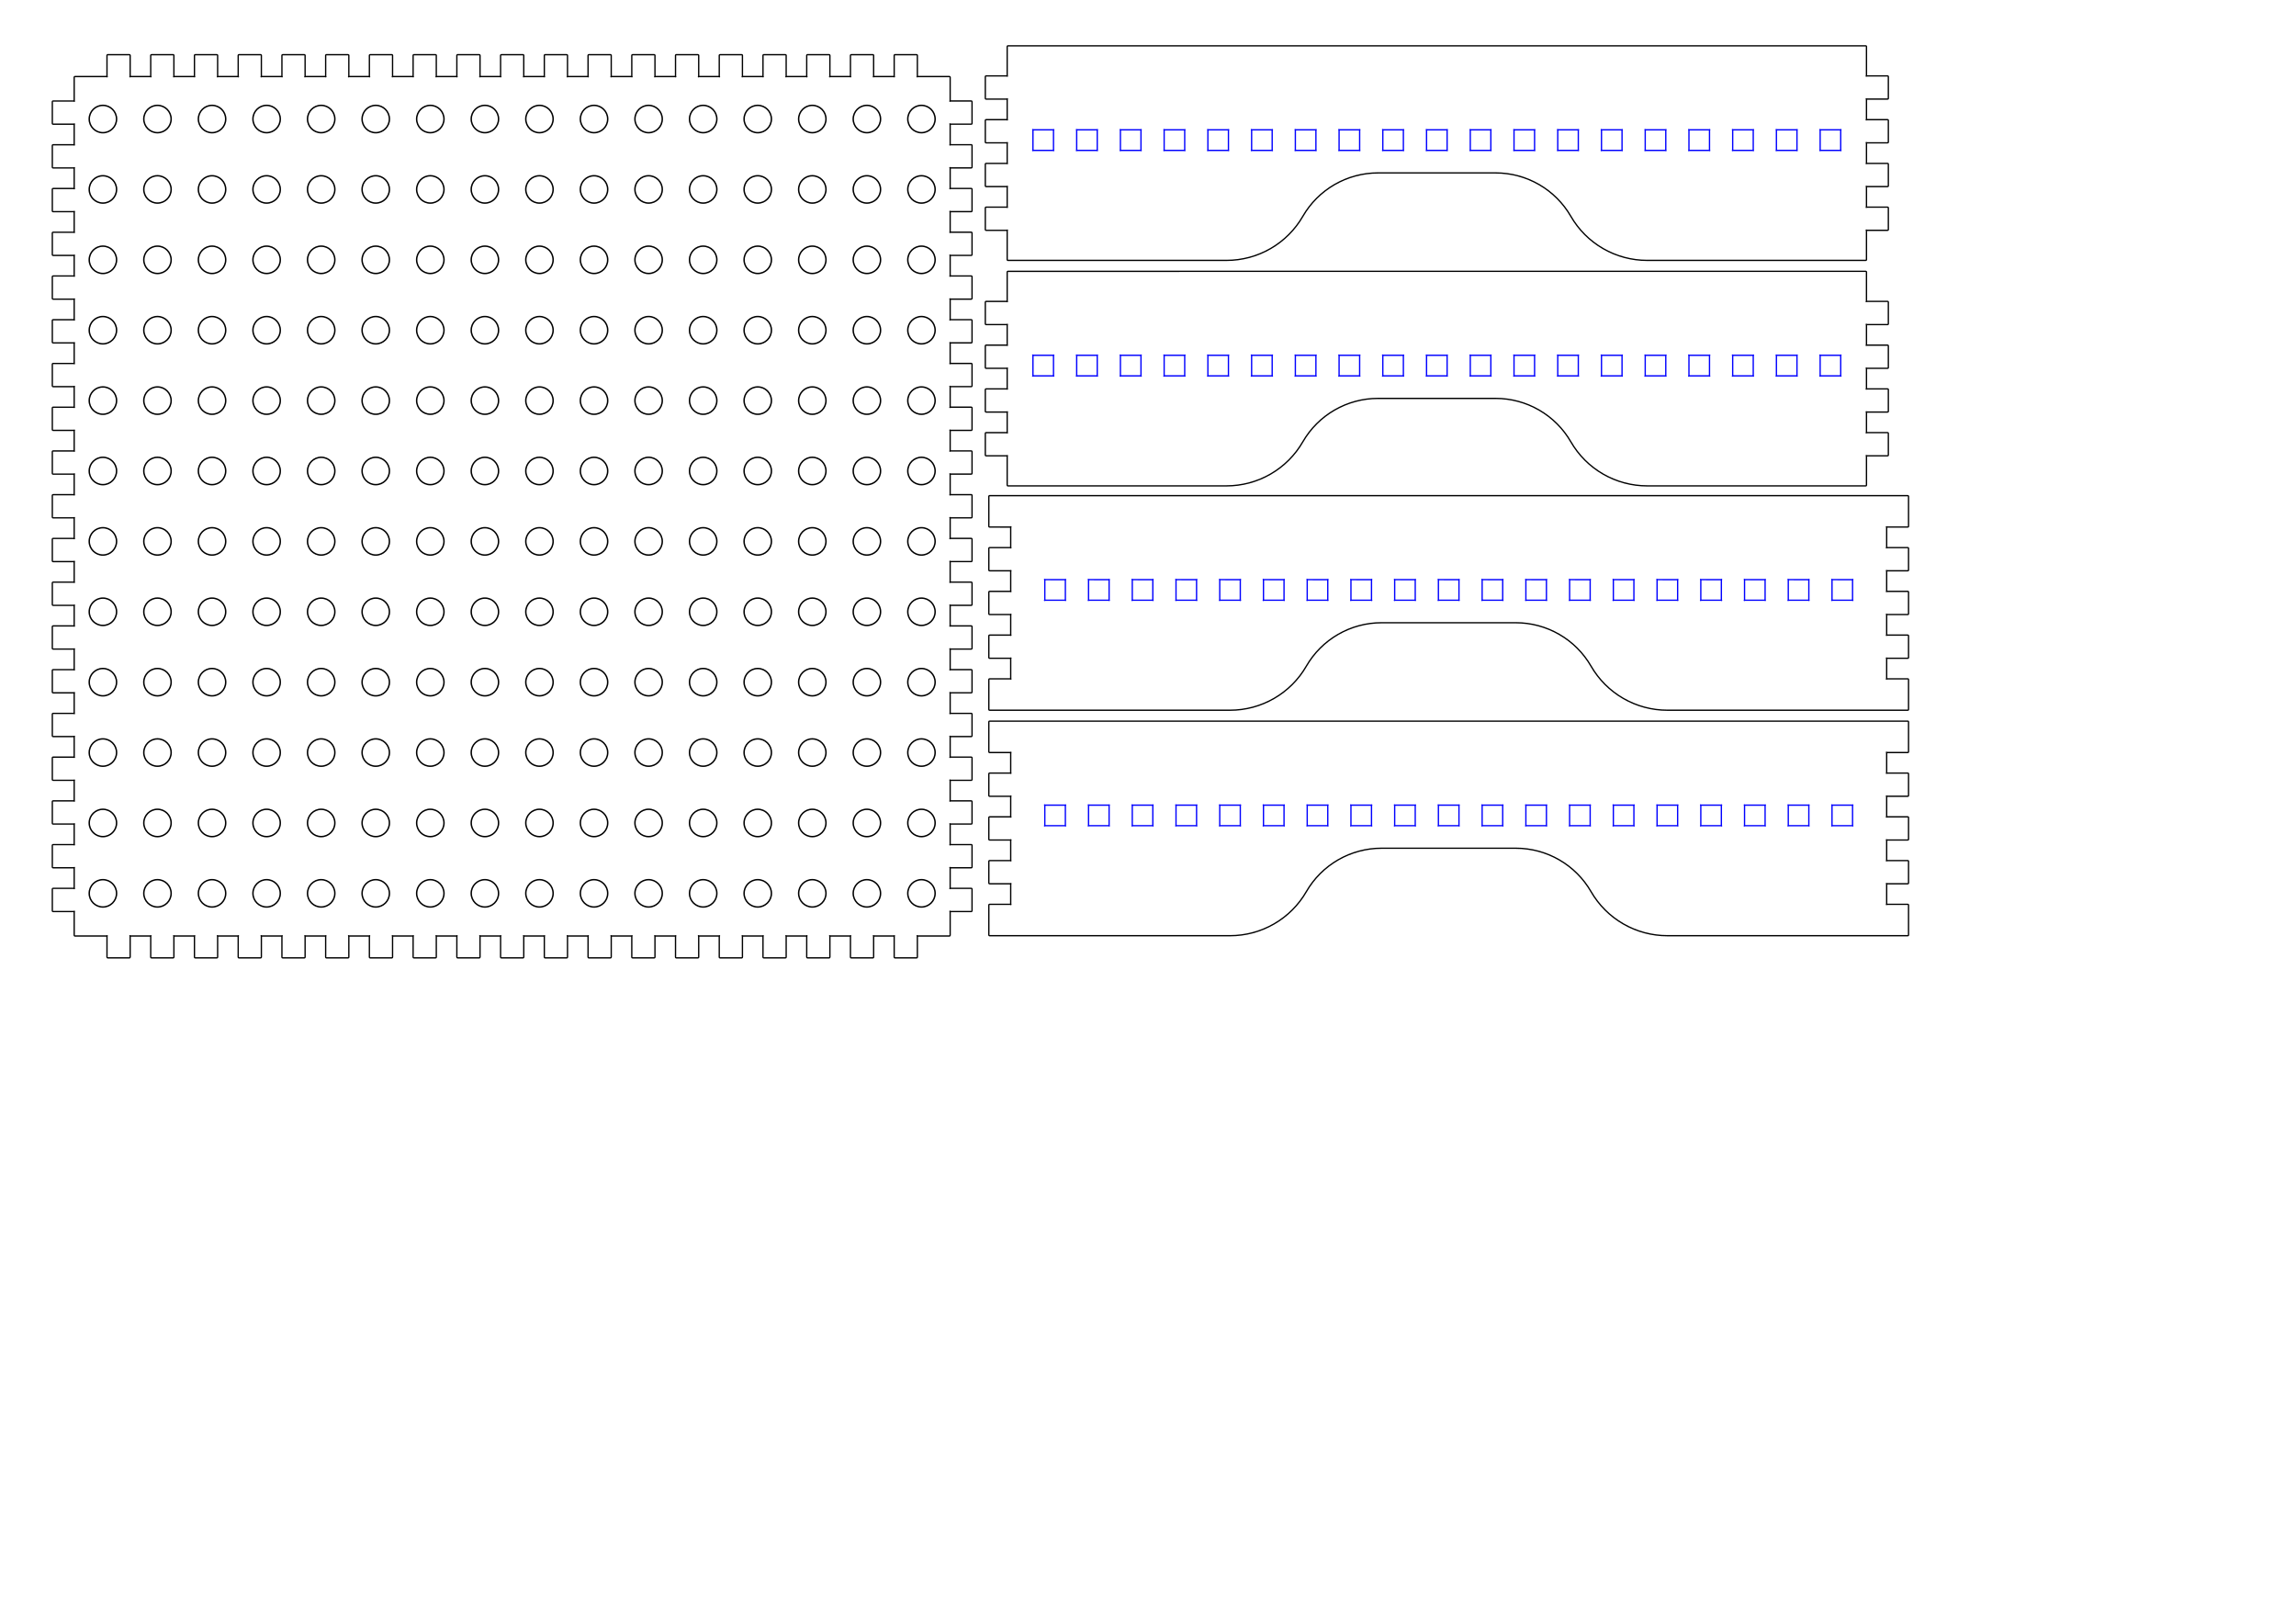 <?xml version="1.0" encoding="UTF-8" standalone="no"?>
<svg:svg
   xmlns:dc="http://purl.org/dc/elements/1.1/"
   xmlns:cc="http://creativecommons.org/ns#"
   xmlns:rdf="http://www.w3.org/1999/02/22-rdf-syntax-ns#"
   xmlns:svg="http://www.w3.org/2000/svg"
   xmlns:sodipodi="http://sodipodi.sourceforge.net/DTD/sodipodi-0.dtd"
   xmlns:inkscape="http://www.inkscape.org/namespaces/inkscape"
   height="297mm"
   viewBox="0 0 420 297"
   width="420mm"
   version="1.1"
   id="svg178"
   sodipodi:docname="UniversalBox_16x12.svg"
   inkscape:version="1.0.1 (3bc2e813f5, 2020-09-07)">
  <svg:defs
     id="defs182" />
  <sodipodi:namedview
     pagecolor="#ffffff"
     bordercolor="#666666"
     borderopacity="1"
     objecttolerance="10"
     gridtolerance="10"
     guidetolerance="10"
     inkscape:pageopacity="0"
     inkscape:pageshadow="2"
     inkscape:window-width="1920"
     inkscape:window-height="1026"
     id="namedview180"
     showgrid="false"
     showguides="true"
     inkscape:guide-bbox="true"
     inkscape:zoom="0.58791459"
     inkscape:cx="597.50013"
     inkscape:cy="619.40676"
     inkscape:window-x="0"
     inkscape:window-y="0"
     inkscape:window-maximized="1"
     inkscape:current-layer="svg178"
     inkscape:document-units="mm"
     inkscape:document-rotation="0" />
  <!--
UniversalBox - Box with various options for different styles and lids

Created with Boxes.py (https://festi.info/boxes.py)
Creation date: 2020-11-28 16:20:12
Command line (remove spaces between dashes): boxes UniversalBox - -FingerJoint_angle=90.0 - -FingerJoint_style=rectangular - -FingerJoint_surroundingspaces=2.0 - -FingerJoint_edge_width=1.0 - -FingerJoint_finger=1.0 - -FingerJoint_play=0.0 - -FingerJoint_space=1 - -FingerJoint_width=1.0 - -Stackable_angle=60 - -Stackable_height=4.0 - -Stackable_holedistance=1.0 - -Stackable_width=10 - -Hinge_grip_percentage=0 - -Hinge_outset=0 - -Hinge_outset=1 - -Hinge_pinwidth=0.5 - -Hinge_style=outset - -Hinge_axle=2 - -Hinge_grip_length=0 - -Hinge_hingestrength=1 - -CabinetHinge_bore=3.2 - -CabinetHinge_eyes_per_hinge=5 - -CabinetHinge_hinges=2 - -CabinetHinge_style=inside - -CabinetHinge_eye=1.5 - -CabinetHinge_play=0.05 - -CabinetHinge_spacing=2.0 - -Lid_angle=90.0 - -Lid_second_pin=0 - -Lid_second_pin=1 - -Lid_spring=both - -Lid_style=rectangular - -Lid_surroundingspaces=2.0 - -Lid_edge_width=1.0 - -Lid_finger=3.0 - -Lid_play=0.05 - -Lid_space=2.0 - -Lid_width=1.0 - -Click_angle=5.0 - -Click_bottom_radius=0.1 - -Click_depth=3.0 - -RoundedTriangleEdge_height=150.0 - -RoundedTriangleEdge_r_hole=2.0 - -RoundedTriangleEdge_radius=30.0 - -RoundedTriangleEdge_outset=1 - -Flex_stretch=1.05 - -Flex_connection=1.0 - -Flex_distance=0.5 - -Flex_width=5.0 - -top_edge=e - -bottom_edge=s - -x=160 - -y=156.95 - -h=15.0 - -outside=0 '- -vertical_edges=finger joints' '- -lid=default (none)' - -thickness=4.0 - -format=svg - -tabs=0.0 - -debug=0 - -reference=160 - -burn=0.12
Url: http://festi.info/UniversalBox?FingerJoint_angle=90.0&FingerJoint_style=rectangular&FingerJoint_surroundingspaces=2.0&FingerJoint_edge_width=1.0&FingerJoint_finger=1.0&FingerJoint_play=0.0&FingerJoint_space=1&FingerJoint_width=1.0&Stackable_angle=60&Stackable_height=4.0&Stackable_holedistance=1.0&Stackable_width=10&Hinge_grip_percentage=0&Hinge_outset=0&Hinge_outset=1&Hinge_pinwidth=0.5&Hinge_style=outset&Hinge_axle=2&Hinge_grip_length=0&Hinge_hingestrength=1&CabinetHinge_bore=3.2&CabinetHinge_eyes_per_hinge=5&CabinetHinge_hinges=2&CabinetHinge_style=inside&CabinetHinge_eye=1.5&CabinetHinge_play=0.05&CabinetHinge_spacing=2.0&Lid_angle=90.0&Lid_second_pin=0&Lid_second_pin=1&Lid_spring=both&Lid_style=rectangular&Lid_surroundingspaces=2.0&Lid_edge_width=1.0&Lid_finger=3.0&Lid_play=0.05&Lid_space=2.0&Lid_width=1.0&Click_angle=5.0&Click_bottom_radius=0.1&Click_depth=3.0&RoundedTriangleEdge_height=150.0&RoundedTriangleEdge_r_hole=2.0&RoundedTriangleEdge_radius=30.0&RoundedTriangleEdge_outset=1&Flex_stretch=1.05&Flex_connection=1.0&Flex_distance=0.5&Flex_width=5.0&top_edge=e&bottom_edge=s&x=160&y=156.95&h=15.0&outside=0&vertical_edges=finger+joints&lid=default+%28none%29&thickness=4.0&format=svg&tabs=0.0&debug=0&reference=160&burn=0.12&render=1
SettingsUrl: http://festi.info/UniversalBox?FingerJoint_angle=90.0&FingerJoint_style=rectangular&FingerJoint_surroundingspaces=2.0&FingerJoint_edge_width=1.0&FingerJoint_finger=1.0&FingerJoint_play=0.0&FingerJoint_space=1&FingerJoint_width=1.0&Stackable_angle=60&Stackable_height=4.0&Stackable_holedistance=1.0&Stackable_width=10&Hinge_grip_percentage=0&Hinge_outset=0&Hinge_outset=1&Hinge_pinwidth=0.5&Hinge_style=outset&Hinge_axle=2&Hinge_grip_length=0&Hinge_hingestrength=1&CabinetHinge_bore=3.2&CabinetHinge_eyes_per_hinge=5&CabinetHinge_hinges=2&CabinetHinge_style=inside&CabinetHinge_eye=1.5&CabinetHinge_play=0.05&CabinetHinge_spacing=2.0&Lid_angle=90.0&Lid_second_pin=0&Lid_second_pin=1&Lid_spring=both&Lid_style=rectangular&Lid_surroundingspaces=2.0&Lid_edge_width=1.0&Lid_finger=3.0&Lid_play=0.05&Lid_space=2.0&Lid_width=1.0&Click_angle=5.0&Click_bottom_radius=0.1&Click_depth=3.0&RoundedTriangleEdge_height=150.0&RoundedTriangleEdge_r_hole=2.0&RoundedTriangleEdge_radius=30.0&RoundedTriangleEdge_outset=1&Flex_stretch=1.05&Flex_connection=1.0&Flex_distance=0.5&Flex_width=5.0&top_edge=e&bottom_edge=s&x=160&y=156.95&h=15.0&outside=0&vertical_edges=finger+joints&lid=default+%28none%29&thickness=4.0&format=svg&tabs=0.0&debug=0&reference=160&burn=0.12
-->
  <svg:title
     id="title2">UniversalBox</svg:title>
  <svg:g
     id="p-1"
     style="fill:none;stroke-linecap:round;stroke-linejoin:round"
     transform="translate(170.884,-86.533)">
    <svg:path
       d="m 22.12,237.55 h -1.88 c -0.12,0 0,0.12 0,0 v -3.76 c 0,-0.12 -0.12,0 0,0 H 24 c 0.12,0 0,-0.12 0,0 v 3.76 c 0,0.12 0.12,0 0,0 z"
       stroke="#0000ff"
       stroke-width="0.24"
       id="path11" />
    <svg:path
       d="m 30.12,237.55 h -1.88 c -0.12,0 0,0.12 0,0 v -3.76 c 0,-0.12 -0.12,0 0,0 H 32 c 0.12,0 0,-0.12 0,0 v 3.76 c 0,0.12 0.12,0 0,0 z"
       stroke="#0000ff"
       stroke-width="0.24"
       id="path13" />
    <svg:path
       d="m 38.12,237.55 h -1.88 c -0.12,0 0,0.12 0,0 v -3.76 c 0,-0.12 -0.12,0 0,0 H 40 c 0.12,0 0,-0.12 0,0 v 3.76 c 0,0.12 0.12,0 0,0 z"
       stroke="#0000ff"
       stroke-width="0.24"
       id="path15" />
    <svg:path
       d="m 46.12,237.55 h -1.88 c -0.12,0 0,0.12 0,0 v -3.76 c 0,-0.12 -0.12,0 0,0 H 48 c 0.12,0 0,-0.12 0,0 v 3.76 c 0,0.12 0.12,0 0,0 z"
       stroke="#0000ff"
       stroke-width="0.24"
       id="path17" />
    <svg:path
       d="m 54.12,237.55 h -1.88 c -0.12,0 0,0.12 0,0 v -3.76 c 0,-0.12 -0.12,0 0,0 H 56 c 0.12,0 0,-0.12 0,0 v 3.76 c 0,0.12 0.12,0 0,0 z"
       stroke="#0000ff"
       stroke-width="0.24"
       id="path19" />
    <svg:path
       d="m 62.12,237.55 h -1.88 c -0.12,0 0,0.12 0,0 v -3.76 c 0,-0.12 -0.12,0 0,0 H 64 c 0.12,0 0,-0.12 0,0 v 3.76 c 0,0.12 0.12,0 0,0 z"
       stroke="#0000ff"
       stroke-width="0.24"
       id="path21" />
    <svg:path
       d="m 70.12,237.55 h -1.88 c -0.12,0 0,0.12 0,0 v -3.76 c 0,-0.12 -0.12,0 0,0 H 72 c 0.12,0 0,-0.12 0,0 v 3.76 c 0,0.12 0.12,0 0,0 z"
       stroke="#0000ff"
       stroke-width="0.24"
       id="path23" />
    <svg:path
       d="m 78.12,237.55 h -1.88 c -0.12,0 0,0.12 0,0 v -3.76 c 0,-0.12 -0.12,0 0,0 H 80 c 0.12,0 0,-0.12 0,0 v 3.76 c 0,0.12 0.12,0 0,0 z"
       stroke="#0000ff"
       stroke-width="0.24"
       id="path25" />
    <svg:path
       d="m 86.12,237.55 h -1.88 c -0.12,0 0,0.12 0,0 v -3.76 c 0,-0.12 -0.12,0 0,0 H 88 c 0.12,0 0,-0.12 0,0 v 3.76 c 0,0.12 0.12,0 0,0 z"
       stroke="#0000ff"
       stroke-width="0.24"
       id="path27" />
    <svg:path
       d="m 94.12,237.55 h -1.88 c -0.12,0 0,0.12 0,0 v -3.76 c 0,-0.12 -0.12,0 0,0 H 96 c 0.12,0 0,-0.12 0,0 v 3.76 c 0,0.12 0.12,0 0,0 z"
       stroke="#0000ff"
       stroke-width="0.24"
       id="path29" />
    <svg:path
       d="m 102.12,237.55 h -1.88 c -0.12,0 0,0.12 0,0 v -3.76 c 0,-0.12 -0.12,0 0,0 H 104 c 0.12,0 0,-0.12 0,0 v 3.76 c 0,0.12 0.12,0 0,0 z"
       stroke="#0000ff"
       stroke-width="0.24"
       id="path31" />
    <svg:path
       d="m 110.12,237.55 h -1.88 c -0.12,0 0,0.12 0,0 v -3.76 c 0,-0.12 -0.12,0 0,0 H 112 c 0.12,0 0,-0.12 0,0 v 3.76 c 0,0.12 0.12,0 0,0 z"
       stroke="#0000ff"
       stroke-width="0.24"
       id="path33" />
    <svg:path
       d="m 118.12,237.55 h -1.88 c -0.12,0 0,0.12 0,0 v -3.76 c 0,-0.12 -0.12,0 0,0 H 120 c 0.12,0 0,-0.12 0,0 v 3.76 c 0,0.12 0.12,0 0,0 z"
       stroke="#0000ff"
       stroke-width="0.24"
       id="path35" />
    <svg:path
       d="m 126.12,237.55 h -1.88 c -0.12,0 0,0.12 0,0 v -3.76 c 0,-0.12 -0.12,0 0,0 H 128 c 0.12,0 0,-0.12 0,0 v 3.76 c 0,0.12 0.12,0 0,0 z"
       stroke="#0000ff"
       stroke-width="0.24"
       id="path37" />
    <svg:path
       d="m 134.12,237.55 h -1.88 c -0.12,0 0,0.12 0,0 v -3.76 c 0,-0.12 -0.12,0 0,0 H 136 c 0.12,0 0,-0.12 0,0 v 3.76 c 0,0.12 0.12,0 0,0 z"
       stroke="#0000ff"
       stroke-width="0.24"
       id="path39" />
    <svg:path
       d="m 142.12,237.55 h -1.88 c -0.12,0 0,0.12 0,0 v -3.76 c 0,-0.12 -0.12,0 0,0 H 144 c 0.12,0 0,-0.12 0,0 v 3.76 c 0,0.12 0.12,0 0,0 z"
       stroke="#0000ff"
       stroke-width="0.24"
       id="path41" />
    <svg:path
       d="m 150.12,237.55 h -1.88 c -0.12,0 0,0.12 0,0 v -3.76 c 0,-0.12 -0.12,0 0,0 H 152 c 0.12,0 0,-0.12 0,0 v 3.76 c 0,0.12 0.12,0 0,0 z"
       stroke="#0000ff"
       stroke-width="0.24"
       id="path43" />
    <svg:path
       d="m 158.12,237.55 h -1.88 c -0.12,0 0,0.12 0,0 v -3.76 c 0,-0.12 -0.12,0 0,0 H 160 c 0.12,0 0,-0.12 0,0 v 3.76 c 0,0.12 0.12,0 0,0 z"
       stroke="#0000ff"
       stroke-width="0.24"
       id="path45" />
    <svg:path
       d="m 166.12,237.55 h -1.88 c -0.12,0 0,0.12 0,0 v -3.76 c 0,-0.12 -0.12,0 0,0 H 168 c 0.12,0 0,-0.12 0,0 v 3.76 c 0,0.12 0.12,0 0,0 z"
       stroke="#0000ff"
       stroke-width="0.24"
       id="path47" />
    <svg:path
       d="m 14.12,257.67 h 40 c 2.83,0 5.609,-0.745 8.06,-2.16 2.451,-1.414 4.486,-3.449 5.9,-5.9 1.394,-2.414 3.399,-4.419 5.813,-5.812 2.414,-1.394 5.152,-2.128 7.94,-2.128 h 24.574 c 2.788,0 5.526,0.734 7.94,2.128 2.414,1.393 4.419,3.398 5.813,5.812 1.414,2.451 3.449,4.486 5.9,5.9 2.451,1.415 5.23,2.16 8.06,2.16 h 40 4 c 0.066,0 0.12,-0.054 0.12,-0.12 v -5.5 c 0,-0.066 -0.054,-0.12 -0.12,-0.12 h -3.88 c -0.12,0 0,0.12 0,0 v -3.76 c 0,-0.12 -0.12,0 0,0 h 3.88 c 0.066,0 0.12,-0.054 0.12,-0.12 v -4 c 0,-0.066 -0.054,-0.12 -0.12,-0.12 h -3.88 c -0.12,0 0,0.12 0,0 v -3.76 c 0,-0.12 -0.12,0 0,0 h 3.88 c 0.066,0 0.12,-0.054 0.12,-0.12 v -4 c 0,-0.066 -0.054,-0.12 -0.12,-0.12 h -3.88 c -0.12,0 0,0.12 0,0 v -3.76 c 0,-0.12 -0.12,0 0,0 h 3.88 c 0.066,0 0.12,-0.054 0.12,-0.12 v -4 c 0,-0.066 -0.054,-0.12 -0.12,-0.12 h -3.88 c -0.12,0 0,0.12 0,0 v -3.76 c 0,-0.12 -0.12,0 0,0 h 3.88 c 0.066,0 0.12,-0.054 0.12,-0.12 v -5.5 c 0,-0.066 -0.054,-0.12 -0.12,-0.12 h -4 -160 -4 c -0.066,0 -0.12,0.054 -0.12,0.12 v 5.5 c 0,0.066 0.054,0.12 0.12,0.12 H 14 c 0.12,0 0,-0.12 0,0 v 3.76 c 0,0.12 0.12,0 0,0 h -3.88 c -0.066,0 -0.12,0.054 -0.12,0.12 v 4 c 0,0.066 0.054,0.12 0.12,0.12 H 14 c 0.12,0 0,-0.12 0,0 v 3.76 c 0,0.12 0.12,0 0,0 h -3.88 c -0.066,0 -0.12,0.054 -0.12,0.12 v 4 c 0,0.066 0.054,0.12 0.12,0.12 H 14 c 0.12,0 0,-0.12 0,0 v 3.76 c 0,0.12 0.12,0 0,0 h -3.88 c -0.066,0 -0.12,0.054 -0.12,0.12 v 4 c 0,0.066 0.054,0.12 0.12,0.12 H 14 c 0.12,0 0,-0.12 0,0 v 3.76 c 0,0.12 0.12,0 0,0 h -3.88 c -0.066,0 -0.12,0.054 -0.12,0.12 v 5.5 c 0,0.066 0.054,0.12 0.12,0.12 z"
       stroke="#000000"
       stroke-width="0.24"
       id="path49" />
  </svg:g>
  <svg:g
     id="p-2"
     style="fill:none;stroke-linecap:round;stroke-linejoin:round"
     transform="translate(170.884,-86.533)">
    <svg:path
       d="m 22.12,196.31 h -1.88 c -0.12,0 0,0.12 0,0 v -3.76 c 0,-0.12 -0.12,0 0,0 H 24 c 0.12,0 0,-0.12 0,0 v 3.76 c 0,0.12 0.12,0 0,0 z"
       stroke="#0000ff"
       stroke-width="0.24"
       id="path52" />
    <svg:path
       d="m 30.12,196.31 h -1.88 c -0.12,0 0,0.12 0,0 v -3.76 c 0,-0.12 -0.12,0 0,0 H 32 c 0.12,0 0,-0.12 0,0 v 3.76 c 0,0.12 0.12,0 0,0 z"
       stroke="#0000ff"
       stroke-width="0.24"
       id="path54" />
    <svg:path
       d="m 38.12,196.31 h -1.88 c -0.12,0 0,0.12 0,0 v -3.76 c 0,-0.12 -0.12,0 0,0 H 40 c 0.12,0 0,-0.12 0,0 v 3.76 c 0,0.12 0.12,0 0,0 z"
       stroke="#0000ff"
       stroke-width="0.24"
       id="path56" />
    <svg:path
       d="m 46.12,196.31 h -1.88 c -0.12,0 0,0.12 0,0 v -3.76 c 0,-0.12 -0.12,0 0,0 H 48 c 0.12,0 0,-0.12 0,0 v 3.76 c 0,0.12 0.12,0 0,0 z"
       stroke="#0000ff"
       stroke-width="0.24"
       id="path58" />
    <svg:path
       d="m 54.12,196.31 h -1.88 c -0.12,0 0,0.12 0,0 v -3.76 c 0,-0.12 -0.12,0 0,0 H 56 c 0.12,0 0,-0.12 0,0 v 3.76 c 0,0.12 0.12,0 0,0 z"
       stroke="#0000ff"
       stroke-width="0.24"
       id="path60" />
    <svg:path
       d="m 62.12,196.31 h -1.88 c -0.12,0 0,0.12 0,0 v -3.76 c 0,-0.12 -0.12,0 0,0 H 64 c 0.12,0 0,-0.12 0,0 v 3.76 c 0,0.12 0.12,0 0,0 z"
       stroke="#0000ff"
       stroke-width="0.24"
       id="path62" />
    <svg:path
       d="m 70.12,196.31 h -1.88 c -0.12,0 0,0.12 0,0 v -3.76 c 0,-0.12 -0.12,0 0,0 H 72 c 0.12,0 0,-0.12 0,0 v 3.76 c 0,0.12 0.12,0 0,0 z"
       stroke="#0000ff"
       stroke-width="0.24"
       id="path64" />
    <svg:path
       d="m 78.12,196.31 h -1.88 c -0.12,0 0,0.12 0,0 v -3.76 c 0,-0.12 -0.12,0 0,0 H 80 c 0.12,0 0,-0.12 0,0 v 3.76 c 0,0.12 0.12,0 0,0 z"
       stroke="#0000ff"
       stroke-width="0.24"
       id="path66" />
    <svg:path
       d="m 86.12,196.31 h -1.88 c -0.12,0 0,0.12 0,0 v -3.76 c 0,-0.12 -0.12,0 0,0 H 88 c 0.12,0 0,-0.12 0,0 v 3.76 c 0,0.12 0.12,0 0,0 z"
       stroke="#0000ff"
       stroke-width="0.24"
       id="path68" />
    <svg:path
       d="m 94.12,196.31 h -1.88 c -0.12,0 0,0.12 0,0 v -3.76 c 0,-0.12 -0.12,0 0,0 H 96 c 0.12,0 0,-0.12 0,0 v 3.76 c 0,0.12 0.12,0 0,0 z"
       stroke="#0000ff"
       stroke-width="0.24"
       id="path70" />
    <svg:path
       d="m 102.12,196.31 h -1.88 c -0.12,0 0,0.12 0,0 v -3.76 c 0,-0.12 -0.12,0 0,0 H 104 c 0.12,0 0,-0.12 0,0 v 3.76 c 0,0.12 0.12,0 0,0 z"
       stroke="#0000ff"
       stroke-width="0.24"
       id="path72" />
    <svg:path
       d="m 110.12,196.31 h -1.88 c -0.12,0 0,0.12 0,0 v -3.76 c 0,-0.12 -0.12,0 0,0 H 112 c 0.12,0 0,-0.12 0,0 v 3.76 c 0,0.12 0.12,0 0,0 z"
       stroke="#0000ff"
       stroke-width="0.24"
       id="path74" />
    <svg:path
       d="m 118.12,196.31 h -1.88 c -0.12,0 0,0.12 0,0 v -3.76 c 0,-0.12 -0.12,0 0,0 H 120 c 0.12,0 0,-0.12 0,0 v 3.76 c 0,0.12 0.12,0 0,0 z"
       stroke="#0000ff"
       stroke-width="0.24"
       id="path76" />
    <svg:path
       d="m 126.12,196.31 h -1.88 c -0.12,0 0,0.12 0,0 v -3.76 c 0,-0.12 -0.12,0 0,0 H 128 c 0.12,0 0,-0.12 0,0 v 3.76 c 0,0.12 0.12,0 0,0 z"
       stroke="#0000ff"
       stroke-width="0.24"
       id="path78" />
    <svg:path
       d="m 134.12,196.31 h -1.88 c -0.12,0 0,0.12 0,0 v -3.76 c 0,-0.12 -0.12,0 0,0 H 136 c 0.12,0 0,-0.12 0,0 v 3.76 c 0,0.12 0.12,0 0,0 z"
       stroke="#0000ff"
       stroke-width="0.24"
       id="path80" />
    <svg:path
       d="m 142.12,196.31 h -1.88 c -0.12,0 0,0.12 0,0 v -3.76 c 0,-0.12 -0.12,0 0,0 H 144 c 0.12,0 0,-0.12 0,0 v 3.76 c 0,0.12 0.12,0 0,0 z"
       stroke="#0000ff"
       stroke-width="0.24"
       id="path82" />
    <svg:path
       d="m 150.12,196.31 h -1.88 c -0.12,0 0,0.12 0,0 v -3.76 c 0,-0.12 -0.12,0 0,0 H 152 c 0.12,0 0,-0.12 0,0 v 3.76 c 0,0.12 0.12,0 0,0 z"
       stroke="#0000ff"
       stroke-width="0.24"
       id="path84" />
    <svg:path
       d="m 158.12,196.31 h -1.88 c -0.12,0 0,0.12 0,0 v -3.76 c 0,-0.12 -0.12,0 0,0 H 160 c 0.12,0 0,-0.12 0,0 v 3.76 c 0,0.12 0.12,0 0,0 z"
       stroke="#0000ff"
       stroke-width="0.24"
       id="path86" />
    <svg:path
       d="m 166.12,196.31 h -1.88 c -0.12,0 0,0.12 0,0 v -3.76 c 0,-0.12 -0.12,0 0,0 H 168 c 0.12,0 0,-0.12 0,0 v 3.76 c 0,0.12 0.12,0 0,0 z"
       stroke="#0000ff"
       stroke-width="0.24"
       id="path88" />
    <svg:path
       d="m 14.12,216.43 h 40 c 2.83,0 5.609,-0.745 8.06,-2.16 2.451,-1.414 4.486,-3.449 5.9,-5.9 1.394,-2.414 3.399,-4.419 5.813,-5.812 2.414,-1.394 5.152,-2.128 7.94,-2.128 h 24.574 c 2.788,0 5.526,0.734 7.94,2.128 2.414,1.393 4.419,3.398 5.813,5.812 1.414,2.451 3.449,4.486 5.9,5.9 2.451,1.415 5.23,2.16 8.06,2.16 h 40 4 c 0.066,0 0.12,-0.054 0.12,-0.12 v -5.5 c 0,-0.066 -0.054,-0.12 -0.12,-0.12 h -3.88 c -0.12,0 0,0.12 0,0 v -3.76 c 0,-0.12 -0.12,0 0,0 h 3.88 c 0.066,0 0.12,-0.054 0.12,-0.12 v -4 c 0,-0.066 -0.054,-0.12 -0.12,-0.12 h -3.88 c -0.12,0 0,0.12 0,0 v -3.76 c 0,-0.12 -0.12,0 0,0 h 3.88 c 0.066,0 0.12,-0.054 0.12,-0.12 v -4 c 0,-0.066 -0.054,-0.12 -0.12,-0.12 h -3.88 c -0.12,0 0,0.12 0,0 v -3.76 c 0,-0.12 -0.12,0 0,0 h 3.88 c 0.066,0 0.12,-0.054 0.12,-0.12 v -4 c 0,-0.066 -0.054,-0.12 -0.12,-0.12 h -3.88 c -0.12,0 0,0.12 0,0 v -3.76 c 0,-0.12 -0.12,0 0,0 h 3.88 c 0.066,0 0.12,-0.054 0.12,-0.12 v -5.5 c 0,-0.066 -0.054,-0.12 -0.12,-0.12 h -4 -160 -4 c -0.066,0 -0.12,0.054 -0.12,0.12 v 5.5 c 0,0.066 0.054,0.12 0.12,0.12 H 14 c 0.12,0 0,-0.12 0,0 v 3.76 c 0,0.12 0.12,0 0,0 h -3.88 c -0.066,0 -0.12,0.054 -0.12,0.12 v 4 c 0,0.066 0.054,0.12 0.12,0.12 H 14 c 0.12,0 0,-0.12 0,0 v 3.76 c 0,0.12 0.12,0 0,0 h -3.88 c -0.066,0 -0.12,0.054 -0.12,0.12 v 4 c 0,0.066 0.054,0.12 0.12,0.12 H 14 c 0.12,0 0,-0.12 0,0 v 3.76 c 0,0.12 0.12,0 0,0 h -3.88 c -0.066,0 -0.12,0.054 -0.12,0.12 v 4 c 0,0.066 0.054,0.12 0.12,0.12 H 14 c 0.12,0 0,-0.12 0,0 v 3.76 c 0,0.12 0.12,0 0,0 h -3.88 c -0.066,0 -0.12,0.054 -0.12,0.12 v 5.5 c 0,0.066 0.054,0.12 0.12,0.12 z"
       stroke="#000000"
       stroke-width="0.24"
       id="path90" />
  </svg:g>
  <svg:g
     id="p-3"
     style="fill:none;stroke-linecap:round;stroke-linejoin:round"
     transform="translate(-0.429)">
    <svg:path
       d="M 14.12,171.19 H 20 c 0.12,0 0,-0.12 0,0 v 3.88 c 0,0.066 0.054,0.12 0.12,0.12 h 4 c 0.066,0 0.12,-0.054 0.12,-0.12 v -3.88 c 0,-0.12 -0.12,0 0,0 H 28 c 0.12,0 0,-0.12 0,0 v 3.88 c 0,0.066 0.054,0.12 0.12,0.12 h 4 c 0.066,0 0.12,-0.054 0.12,-0.12 v -3.88 c 0,-0.12 -0.12,0 0,0 H 36 c 0.12,0 0,-0.12 0,0 v 3.88 c 0,0.066 0.054,0.12 0.12,0.12 h 4 c 0.066,0 0.12,-0.054 0.12,-0.12 v -3.88 c 0,-0.12 -0.12,0 0,0 H 44 c 0.12,0 0,-0.12 0,0 v 3.88 c 0,0.066 0.054,0.12 0.12,0.12 h 4 c 0.066,0 0.12,-0.054 0.12,-0.12 v -3.88 c 0,-0.12 -0.12,0 0,0 H 52 c 0.12,0 0,-0.12 0,0 v 3.88 c 0,0.066 0.054,0.12 0.12,0.12 h 4 c 0.066,0 0.12,-0.054 0.12,-0.12 v -3.88 c 0,-0.12 -0.12,0 0,0 H 60 c 0.12,0 0,-0.12 0,0 v 3.88 c 0,0.066 0.054,0.12 0.12,0.12 h 4 c 0.066,0 0.12,-0.054 0.12,-0.12 v -3.88 c 0,-0.12 -0.12,0 0,0 H 68 c 0.12,0 0,-0.12 0,0 v 3.88 c 0,0.066 0.054,0.12 0.12,0.12 h 4 c 0.066,0 0.12,-0.054 0.12,-0.12 v -3.88 c 0,-0.12 -0.12,0 0,0 H 76 c 0.12,0 0,-0.12 0,0 v 3.88 c 0,0.066 0.054,0.12 0.12,0.12 h 4 c 0.066,0 0.12,-0.054 0.12,-0.12 v -3.88 c 0,-0.12 -0.12,0 0,0 H 84 c 0.12,0 0,-0.12 0,0 v 3.88 c 0,0.066 0.054,0.12 0.12,0.12 h 4 c 0.066,0 0.12,-0.054 0.12,-0.12 v -3.88 c 0,-0.12 -0.12,0 0,0 H 92 c 0.12,0 0,-0.12 0,0 v 3.88 c 0,0.066 0.054,0.12 0.12,0.12 h 4 c 0.066,0 0.12,-0.054 0.12,-0.12 v -3.88 c 0,-0.12 -0.12,0 0,0 H 100 c 0.12,0 0,-0.12 0,0 v 3.88 c 0,0.066 0.054,0.12 0.12,0.12 h 4 c 0.066,0 0.12,-0.054 0.12,-0.12 v -3.88 c 0,-0.12 -0.12,0 0,0 H 108 c 0.12,0 0,-0.12 0,0 v 3.88 c 0,0.066 0.054,0.12 0.12,0.12 h 4 c 0.066,0 0.12,-0.054 0.12,-0.12 v -3.88 c 0,-0.12 -0.12,0 0,0 H 116 c 0.12,0 0,-0.12 0,0 v 3.88 c 0,0.066 0.054,0.12 0.12,0.12 h 4 c 0.066,0 0.12,-0.054 0.12,-0.12 v -3.88 c 0,-0.12 -0.12,0 0,0 H 124 c 0.12,0 0,-0.12 0,0 v 3.88 c 0,0.066 0.054,0.12 0.12,0.12 h 4 c 0.066,0 0.12,-0.054 0.12,-0.12 v -3.88 c 0,-0.12 -0.12,0 0,0 H 132 c 0.12,0 0,-0.12 0,0 v 3.88 c 0,0.066 0.054,0.12 0.12,0.12 h 4 c 0.066,0 0.12,-0.054 0.12,-0.12 v -3.88 c 0,-0.12 -0.12,0 0,0 H 140 c 0.12,0 0,-0.12 0,0 v 3.88 c 0,0.066 0.054,0.12 0.12,0.12 h 4 c 0.066,0 0.12,-0.054 0.12,-0.12 v -3.88 c 0,-0.12 -0.12,0 0,0 H 148 c 0.12,0 0,-0.12 0,0 v 3.88 c 0,0.066 0.054,0.12 0.12,0.12 h 4 c 0.066,0 0.12,-0.054 0.12,-0.12 v -3.88 c 0,-0.12 -0.12,0 0,0 H 156 c 0.12,0 0,-0.12 0,0 v 3.88 c 0,0.066 0.054,0.12 0.12,0.12 h 4 c 0.066,0 0.12,-0.054 0.12,-0.12 v -3.88 c 0,-0.12 -0.12,0 0,0 H 164 c 0.12,0 0,-0.12 0,0 v 3.88 c 0,0.066 0.054,0.12 0.12,0.12 h 4 c 0.066,0 0.12,-0.054 0.12,-0.12 v -3.88 c 0,-0.12 -0.12,0 0,0 h 5.88 c 0.066,0 0.12,-0.054 0.12,-0.12 v -4.355 c 0,-0.12 -0.12,0 0,0 h 3.88 c 0.066,0 0.12,-0.054 0.12,-0.12 v -4 c 0,-0.066 -0.054,-0.12 -0.12,-0.12 h -3.88 c -0.12,0 0,0.12 0,0 v -3.76 c 0,-0.12 -0.12,0 0,0 h 3.88 c 0.066,0 0.12,-0.054 0.12,-0.12 v -4 c 0,-0.066 -0.054,-0.12 -0.12,-0.12 h -3.88 c -0.12,0 0,0.12 0,0 v -3.76 c 0,-0.12 -0.12,0 0,0 h 3.88 c 0.066,0 0.12,-0.054 0.12,-0.12 v -4 c 0,-0.066 -0.054,-0.12 -0.12,-0.12 h -3.88 c -0.12,0 0,0.12 0,0 v -3.76 c 0,-0.12 -0.12,0 0,0 h 3.88 c 0.066,0 0.12,-0.054 0.12,-0.12 v -4 c 0,-0.066 -0.054,-0.12 -0.12,-0.12 h -3.88 c -0.12,0 0,0.12 0,0 v -3.76 c 0,-0.12 -0.12,0 0,0 h 3.88 c 0.066,0 0.12,-0.054 0.12,-0.12 v -4 c 0,-0.066 -0.054,-0.12 -0.12,-0.12 h -3.88 c -0.12,0 0,0.12 0,0 v -3.76 c 0,-0.12 -0.12,0 0,0 h 3.88 c 0.066,0 0.12,-0.054 0.12,-0.12 v -4 c 0,-0.066 -0.054,-0.12 -0.12,-0.12 h -3.88 c -0.12,0 0,0.12 0,0 v -3.76 c 0,-0.12 -0.12,0 0,0 h 3.88 c 0.066,0 0.12,-0.054 0.12,-0.12 v -4 c 0,-0.066 -0.054,-0.12 -0.12,-0.12 h -3.88 c -0.12,0 0,0.12 0,0 v -3.76 c 0,-0.12 -0.12,0 0,0 h 3.88 c 0.066,0 0.12,-0.054 0.12,-0.12 v -4 c 0,-0.066 -0.054,-0.12 -0.12,-0.12 h -3.88 c -0.12,0 0,0.12 0,0 v -3.76 c 0,-0.12 -0.12,0 0,0 h 3.88 c 0.066,0 0.12,-0.054 0.12,-0.12 v -4 c 0,-0.066 -0.054,-0.12 -0.12,-0.12 h -3.88 c -0.12,0 0,0.12 0,0 v -3.76 c 0,-0.12 -0.12,0 0,0 h 3.88 c 0.066,0 0.12,-0.054 0.12,-0.12 v -4 c 0,-0.066 -0.054,-0.12 -0.12,-0.12 h -3.88 c -0.12,0 0,0.12 0,0 v -3.76 c 0,-0.12 -0.12,0 0,0 h 3.88 c 0.066,0 0.12,-0.054 0.12,-0.12 v -4 c 0,-0.066 -0.054,-0.12 -0.12,-0.12 h -3.88 c -0.12,0 0,0.12 0,0 v -3.76 c 0,-0.12 -0.12,0 0,0 h 3.88 c 0.066,0 0.12,-0.054 0.12,-0.12 v -4 c 0,-0.066 -0.054,-0.12 -0.12,-0.12 h -3.88 c -0.12,0 0,0.12 0,0 v -3.76 c 0,-0.12 -0.12,0 0,0 h 3.88 c 0.066,0 0.12,-0.054 0.12,-0.12 v -4 c 0,-0.066 -0.054,-0.12 -0.12,-0.12 h -3.88 c -0.12,0 0,0.12 0,0 v -3.76 c 0,-0.12 -0.12,0 0,0 h 3.88 c 0.066,0 0.12,-0.054 0.12,-0.12 v -4 c 0,-0.066 -0.054,-0.12 -0.12,-0.12 h -3.88 c -0.12,0 0,0.12 0,0 v -3.76 c 0,-0.12 -0.12,0 0,0 h 3.88 c 0.066,0 0.12,-0.054 0.12,-0.12 v -4 c 0,-0.066 -0.054,-0.12 -0.12,-0.12 h -3.88 c -0.12,0 0,0.12 0,0 v -3.76 c 0,-0.12 -0.12,0 0,0 h 3.88 c 0.066,0 0.12,-0.054 0.12,-0.12 v -4 c 0,-0.066 -0.054,-0.12 -0.12,-0.12 h -3.88 c -0.12,0 0,0.12 0,0 v -3.76 c 0,-0.12 -0.12,0 0,0 h 3.88 c 0.066,0 0.12,-0.054 0.12,-0.12 v -4 c 0,-0.066 -0.054,-0.12 -0.12,-0.12 h -3.88 c -0.12,0 0,0.12 0,0 v -3.76 c 0,-0.12 -0.12,0 0,0 h 3.88 c 0.066,0 0.12,-0.054 0.12,-0.12 v -4 c 0,-0.066 -0.054,-0.12 -0.12,-0.12 h -3.88 c -0.12,0 0,0.12 0,0 v -3.76 c 0,-0.12 -0.12,0 0,0 h 3.88 c 0.066,0 0.12,-0.054 0.12,-0.12 v -4 c 0,-0.066 -0.054,-0.12 -0.12,-0.12 h -3.88 c -0.12,0 0,0.12 0,0 V 14.12 c 0,-0.066 -0.054,-0.12 -0.12,-0.12 h -5.88 c -0.12,0 0,0.12 0,0 v -3.88 c 0,-0.066 -0.054,-0.12 -0.12,-0.12 h -4 C 164.054,10 164,10.054 164,10.12 V 14 c 0,0.12 0.12,0 0,0 h -3.76 c -0.12,0 0,0.12 0,0 v -3.88 c 0,-0.066 -0.054,-0.12 -0.12,-0.12 h -4 C 156.054,10 156,10.054 156,10.12 V 14 c 0,0.12 0.12,0 0,0 h -3.76 c -0.12,0 0,0.12 0,0 v -3.88 c 0,-0.066 -0.054,-0.12 -0.12,-0.12 h -4 C 148.054,10 148,10.054 148,10.12 V 14 c 0,0.12 0.12,0 0,0 h -3.76 c -0.12,0 0,0.12 0,0 v -3.88 c 0,-0.066 -0.054,-0.12 -0.12,-0.12 h -4 C 140.054,10 140,10.054 140,10.12 V 14 c 0,0.12 0.12,0 0,0 h -3.76 c -0.12,0 0,0.12 0,0 v -3.88 c 0,-0.066 -0.054,-0.12 -0.12,-0.12 h -4 C 132.054,10 132,10.054 132,10.12 V 14 c 0,0.12 0.12,0 0,0 h -3.76 c -0.12,0 0,0.12 0,0 v -3.88 c 0,-0.066 -0.054,-0.12 -0.12,-0.12 h -4 C 124.054,10 124,10.054 124,10.12 V 14 c 0,0.12 0.12,0 0,0 h -3.76 c -0.12,0 0,0.12 0,0 v -3.88 c 0,-0.066 -0.054,-0.12 -0.12,-0.12 h -4 C 116.054,10 116,10.054 116,10.12 V 14 c 0,0.12 0.12,0 0,0 h -3.76 c -0.12,0 0,0.12 0,0 v -3.88 c 0,-0.066 -0.054,-0.12 -0.12,-0.12 h -4 C 108.054,10 108,10.054 108,10.12 V 14 c 0,0.12 0.12,0 0,0 h -3.76 c -0.12,0 0,0.12 0,0 v -3.88 c 0,-0.066 -0.054,-0.12 -0.12,-0.12 h -4 C 100.054,10 100,10.054 100,10.12 V 14 c 0,0.12 0.12,0 0,0 h -3.76 c -0.12,0 0,0.12 0,0 V 10.12 C 96.24,10.054 96.186,10 96.12,10 h -4 C 92.054,10 92,10.054 92,10.12 V 14 c 0,0.12 0.12,0 0,0 h -3.76 c -0.12,0 0,0.12 0,0 V 10.12 C 88.24,10.054 88.186,10 88.12,10 h -4 C 84.054,10 84,10.054 84,10.12 V 14 c 0,0.12 0.12,0 0,0 h -3.76 c -0.12,0 0,0.12 0,0 V 10.12 C 80.24,10.054 80.186,10 80.12,10 h -4 C 76.054,10 76,10.054 76,10.12 V 14 c 0,0.12 0.12,0 0,0 h -3.76 c -0.12,0 0,0.12 0,0 V 10.12 C 72.24,10.054 72.186,10 72.12,10 h -4 C 68.054,10 68,10.054 68,10.12 V 14 c 0,0.12 0.12,0 0,0 h -3.76 c -0.12,0 0,0.12 0,0 V 10.12 C 64.24,10.054 64.186,10 64.12,10 h -4 C 60.054,10 60,10.054 60,10.12 V 14 c 0,0.12 0.12,0 0,0 h -3.76 c -0.12,0 0,0.12 0,0 V 10.12 C 56.24,10.054 56.186,10 56.12,10 h -4 C 52.054,10 52,10.054 52,10.12 V 14 c 0,0.12 0.12,0 0,0 h -3.76 c -0.12,0 0,0.12 0,0 V 10.12 C 48.24,10.054 48.186,10 48.12,10 h -4 C 44.054,10 44,10.054 44,10.12 V 14 c 0,0.12 0.12,0 0,0 h -3.76 c -0.12,0 0,0.12 0,0 V 10.12 C 40.24,10.054 40.186,10 40.12,10 h -4 C 36.054,10 36,10.054 36,10.12 V 14 c 0,0.12 0.12,0 0,0 h -3.76 c -0.12,0 0,0.12 0,0 V 10.12 C 32.24,10.054 32.186,10 32.12,10 h -4 C 28.054,10 28,10.054 28,10.12 V 14 c 0,0.12 0.12,0 0,0 h -3.76 c -0.12,0 0,0.12 0,0 V 10.12 C 24.24,10.054 24.186,10 24.12,10 h -4 C 20.054,10 20,10.054 20,10.12 V 14 c 0,0.12 0.12,0 0,0 H 14.12 C 14.054,14 14,14.054 14,14.12 v 4.355 c 0,0.12 0.12,0 0,0 h -3.88 c -0.066,0 -0.12,0.054 -0.12,0.12 v 4 c 0,0.066 0.054,0.12 0.12,0.12 H 14 c 0.12,0 0,-0.12 0,0 v 3.76 c 0,0.12 0.12,0 0,0 h -3.88 c -0.066,0 -0.12,0.054 -0.12,0.12 v 4 c 0,0.066 0.054,0.12 0.12,0.12 H 14 c 0.12,0 0,-0.12 0,0 v 3.76 c 0,0.12 0.12,0 0,0 h -3.88 c -0.066,0 -0.12,0.054 -0.12,0.12 v 4 c 0,0.066 0.054,0.12 0.12,0.12 H 14 c 0.12,0 0,-0.12 0,0 v 3.76 c 0,0.12 0.12,0 0,0 h -3.88 c -0.066,0 -0.12,0.054 -0.12,0.12 v 4 c 0,0.066 0.054,0.12 0.12,0.12 H 14 c 0.12,0 0,-0.12 0,0 v 3.76 c 0,0.12 0.12,0 0,0 h -3.88 c -0.066,0 -0.12,0.054 -0.12,0.12 v 4 c 0,0.066 0.054,0.12 0.12,0.12 H 14 c 0.12,0 0,-0.12 0,0 v 3.76 c 0,0.12 0.12,0 0,0 h -3.88 c -0.066,0 -0.12,0.054 -0.12,0.12 v 4 c 0,0.066 0.054,0.12 0.12,0.12 H 14 c 0.12,0 0,-0.12 0,0 v 3.76 c 0,0.12 0.12,0 0,0 h -3.88 c -0.066,0 -0.12,0.054 -0.12,0.12 v 4 c 0,0.066 0.054,0.12 0.12,0.12 H 14 c 0.12,0 0,-0.12 0,0 v 3.76 c 0,0.12 0.12,0 0,0 h -3.88 c -0.066,0 -0.12,0.054 -0.12,0.12 v 4 c 0,0.066 0.054,0.12 0.12,0.12 H 14 c 0.12,0 0,-0.12 0,0 v 3.76 c 0,0.12 0.12,0 0,0 h -3.88 c -0.066,0 -0.12,0.054 -0.12,0.12 v 4 c 0,0.066 0.054,0.12 0.12,0.12 H 14 c 0.12,0 0,-0.12 0,0 v 3.76 c 0,0.12 0.12,0 0,0 h -3.88 c -0.066,0 -0.12,0.054 -0.12,0.12 v 4 c 0,0.066 0.054,0.12 0.12,0.12 H 14 c 0.12,0 0,-0.12 0,0 v 3.76 c 0,0.12 0.12,0 0,0 h -3.88 c -0.066,0 -0.12,0.054 -0.12,0.12 v 4 c 0,0.066 0.054,0.12 0.12,0.12 H 14 c 0.12,0 0,-0.12 0,0 v 3.76 c 0,0.12 0.12,0 0,0 h -3.88 c -0.066,0 -0.12,0.054 -0.12,0.12 v 4 c 0,0.066 0.054,0.12 0.12,0.12 H 14 c 0.12,0 0,-0.12 0,0 v 3.76 c 0,0.12 0.12,0 0,0 h -3.88 c -0.066,0 -0.12,0.054 -0.12,0.12 v 4 c 0,0.066 0.054,0.12 0.12,0.12 H 14 c 0.12,0 0,-0.12 0,0 v 3.76 c 0,0.12 0.12,0 0,0 h -3.88 c -0.066,0 -0.12,0.054 -0.12,0.12 v 4 c 0,0.066 0.054,0.12 0.12,0.12 H 14 c 0.12,0 0,-0.12 0,0 v 3.76 c 0,0.12 0.12,0 0,0 h -3.88 c -0.066,0 -0.12,0.054 -0.12,0.12 v 4 c 0,0.066 0.054,0.12 0.12,0.12 H 14 c 0.12,0 0,-0.12 0,0 v 3.76 c 0,0.12 0.12,0 0,0 h -3.88 c -0.066,0 -0.12,0.054 -0.12,0.12 v 4 c 0,0.066 0.054,0.12 0.12,0.12 H 14 c 0.12,0 0,-0.12 0,0 v 3.76 c 0,0.12 0.12,0 0,0 h -3.88 c -0.066,0 -0.12,0.054 -0.12,0.12 v 4 c 0,0.066 0.054,0.12 0.12,0.12 H 14 c 0.12,0 0,-0.12 0,0 v 3.76 c 0,0.12 0.12,0 0,0 h -3.88 c -0.066,0 -0.12,0.054 -0.12,0.12 v 4 c 0,0.066 0.054,0.12 0.12,0.12 H 14 c 0.12,0 0,-0.12 0,0 v 3.76 c 0,0.12 0.12,0 0,0 h -3.88 c -0.066,0 -0.12,0.054 -0.12,0.12 v 4 c 0,0.066 0.054,0.12 0.12,0.12 H 14 c 0.12,0 0,-0.12 0,0 v 4.355 c 0,0.066 0.054,0.12 0.12,0.12 z"
       stroke="#000000"
       stroke-width="0.24"
       id="path93" />
  </svg:g>
  <svg:g
     id="p-4"
     style="fill:none;stroke-linecap:round;stroke-linejoin:round"
     transform="translate(0,-168.805)">
    <svg:path
       d="m 190.835,237.55 h -1.88 c -0.12,0 0,0.12 0,0 v -3.76 c 0,-0.12 -0.12,0 0,0 h 3.76 c 0.12,0 0,-0.12 0,0 v 3.76 c 0,0.12 0.12,0 0,0 z"
       stroke="#0000ff"
       stroke-width="0.24"
       id="path96" />
    <svg:path
       d="m 198.835,237.55 h -1.88 c -0.12,0 0,0.12 0,0 v -3.76 c 0,-0.12 -0.12,0 0,0 h 3.76 c 0.12,0 0,-0.12 0,0 v 3.76 c 0,0.12 0.12,0 0,0 z"
       stroke="#0000ff"
       stroke-width="0.24"
       id="path98" />
    <svg:path
       d="m 206.835,237.55 h -1.88 c -0.12,0 0,0.12 0,0 v -3.76 c 0,-0.12 -0.12,0 0,0 h 3.76 c 0.12,0 0,-0.12 0,0 v 3.76 c 0,0.12 0.12,0 0,0 z"
       stroke="#0000ff"
       stroke-width="0.24"
       id="path100" />
    <svg:path
       d="m 214.835,237.55 h -1.88 c -0.12,0 0,0.12 0,0 v -3.76 c 0,-0.12 -0.12,0 0,0 h 3.76 c 0.12,0 0,-0.12 0,0 v 3.76 c 0,0.12 0.12,0 0,0 z"
       stroke="#0000ff"
       stroke-width="0.24"
       id="path102" />
    <svg:path
       d="m 222.835,237.55 h -1.88 c -0.12,0 0,0.12 0,0 v -3.76 c 0,-0.12 -0.12,0 0,0 h 3.76 c 0.12,0 0,-0.12 0,0 v 3.76 c 0,0.12 0.12,0 0,0 z"
       stroke="#0000ff"
       stroke-width="0.24"
       id="path104" />
    <svg:path
       d="m 230.835,237.55 h -1.88 c -0.12,0 0,0.12 0,0 v -3.76 c 0,-0.12 -0.12,0 0,0 h 3.76 c 0.12,0 0,-0.12 0,0 v 3.76 c 0,0.12 0.12,0 0,0 z"
       stroke="#0000ff"
       stroke-width="0.24"
       id="path106" />
    <svg:path
       d="m 238.835,237.55 h -1.88 c -0.12,0 0,0.12 0,0 v -3.76 c 0,-0.12 -0.12,0 0,0 h 3.76 c 0.12,0 0,-0.12 0,0 v 3.76 c 0,0.12 0.12,0 0,0 z"
       stroke="#0000ff"
       stroke-width="0.24"
       id="path108" />
    <svg:path
       d="m 246.835,237.55 h -1.88 c -0.12,0 0,0.12 0,0 v -3.76 c 0,-0.12 -0.12,0 0,0 h 3.76 c 0.12,0 0,-0.12 0,0 v 3.76 c 0,0.12 0.12,0 0,0 z"
       stroke="#0000ff"
       stroke-width="0.24"
       id="path110" />
    <svg:path
       d="m 254.835,237.55 h -1.88 c -0.12,0 0,0.12 0,0 v -3.76 c 0,-0.12 -0.12,0 0,0 h 3.76 c 0.12,0 0,-0.12 0,0 v 3.76 c 0,0.12 0.12,0 0,0 z"
       stroke="#0000ff"
       stroke-width="0.24"
       id="path112" />
    <svg:path
       d="m 262.835,237.55 h -1.88 c -0.12,0 0,0.12 0,0 v -3.76 c 0,-0.12 -0.12,0 0,0 h 3.76 c 0.12,0 0,-0.12 0,0 v 3.76 c 0,0.12 0.12,0 0,0 z"
       stroke="#0000ff"
       stroke-width="0.24"
       id="path114" />
    <svg:path
       d="m 270.835,237.55 h -1.88 c -0.12,0 0,0.12 0,0 v -3.76 c 0,-0.12 -0.12,0 0,0 h 3.76 c 0.12,0 0,-0.12 0,0 v 3.76 c 0,0.12 0.12,0 0,0 z"
       stroke="#0000ff"
       stroke-width="0.24"
       id="path116" />
    <svg:path
       d="m 278.835,237.55 h -1.88 c -0.12,0 0,0.12 0,0 v -3.76 c 0,-0.12 -0.12,0 0,0 h 3.76 c 0.12,0 0,-0.12 0,0 v 3.76 c 0,0.12 0.12,0 0,0 z"
       stroke="#0000ff"
       stroke-width="0.24"
       id="path118" />
    <svg:path
       d="m 286.835,237.55 h -1.88 c -0.12,0 0,0.12 0,0 v -3.76 c 0,-0.12 -0.12,0 0,0 h 3.76 c 0.12,0 0,-0.12 0,0 v 3.76 c 0,0.12 0.12,0 0,0 z"
       stroke="#0000ff"
       stroke-width="0.24"
       id="path120" />
    <svg:path
       d="m 294.835,237.55 h -1.88 c -0.12,0 0,0.12 0,0 v -3.76 c 0,-0.12 -0.12,0 0,0 h 3.76 c 0.12,0 0,-0.12 0,0 v 3.76 c 0,0.12 0.12,0 0,0 z"
       stroke="#0000ff"
       stroke-width="0.24"
       id="path122" />
    <svg:path
       d="m 302.835,237.55 h -1.88 c -0.12,0 0,0.12 0,0 v -3.76 c 0,-0.12 -0.12,0 0,0 h 3.76 c 0.12,0 0,-0.12 0,0 v 3.76 c 0,0.12 0.12,0 0,0 z"
       stroke="#0000ff"
       stroke-width="0.24"
       id="path124" />
    <svg:path
       d="m 310.835,237.55 h -1.88 c -0.12,0 0,0.12 0,0 v -3.76 c 0,-0.12 -0.12,0 0,0 h 3.76 c 0.12,0 0,-0.12 0,0 v 3.76 c 0,0.12 0.12,0 0,0 z"
       stroke="#0000ff"
       stroke-width="0.24"
       id="path126" />
    <svg:path
       d="m 318.835,237.55 h -1.88 c -0.12,0 0,0.12 0,0 v -3.76 c 0,-0.12 -0.12,0 0,0 h 3.76 c 0.12,0 0,-0.12 0,0 v 3.76 c 0,0.12 0.12,0 0,0 z"
       stroke="#0000ff"
       stroke-width="0.24"
       id="path128" />
    <svg:path
       d="m 326.835,237.55 h -1.88 c -0.12,0 0,0.12 0,0 v -3.76 c 0,-0.12 -0.12,0 0,0 h 3.76 c 0.12,0 0,-0.12 0,0 v 3.76 c 0,0.12 0.12,0 0,0 z"
       stroke="#0000ff"
       stroke-width="0.24"
       id="path130" />
    <svg:path
       d="m 334.835,237.55 h -1.88 c -0.12,0 0,0.12 0,0 v -3.76 c 0,-0.12 -0.12,0 0,0 h 3.76 c 0.12,0 0,-0.12 0,0 v 3.76 c 0,0.12 0.12,0 0,0 z"
       stroke="#0000ff"
       stroke-width="0.24"
       id="path132" />
    <svg:path
       d="m 184.36,257.67 h 40 c 2.83,0 5.609,-0.745 8.06,-2.16 2.451,-1.414 4.486,-3.449 5.9,-5.9 1.394,-2.414 3.399,-4.419 5.813,-5.812 2.414,-1.394 5.152,-2.128 7.94,-2.128 h 21.524 c 2.788,0 5.526,0.734 7.94,2.128 2.414,1.393 4.419,3.398 5.813,5.812 1.414,2.451 3.449,4.486 5.9,5.9 2.451,1.415 5.23,2.16 8.06,2.16 h 40 c 0.066,0 0.12,-0.054 0.12,-0.12 v -5.38 c 0,-0.12 -0.12,0 0,0 h 3.88 c 0.066,0 0.12,-0.054 0.12,-0.12 v -4 c 0,-0.066 -0.054,-0.12 -0.12,-0.12 h -3.88 c -0.12,0 0,0.12 0,0 v -3.76 c 0,-0.12 -0.12,0 0,0 h 3.88 c 0.066,0 0.12,-0.054 0.12,-0.12 v -4 c 0,-0.066 -0.054,-0.12 -0.12,-0.12 h -3.88 c -0.12,0 0,0.12 0,0 v -3.76 c 0,-0.12 -0.12,0 0,0 h 3.88 c 0.066,0 0.12,-0.054 0.12,-0.12 v -4 c 0,-0.066 -0.054,-0.12 -0.12,-0.12 h -3.88 c -0.12,0 0,0.12 0,0 v -3.76 c 0,-0.12 -0.12,0 0,0 h 3.88 c 0.066,0 0.12,-0.054 0.12,-0.12 v -4 c 0,-0.066 -0.054,-0.12 -0.12,-0.12 h -3.88 c -0.12,0 0,0.12 0,0 v -5.38 c 0,-0.066 -0.054,-0.12 -0.12,-0.12 H 184.36 c -0.066,0 -0.12,0.054 -0.12,0.12 v 5.38 c 0,0.12 0.12,0 0,0 h -3.88 c -0.066,0 -0.12,0.054 -0.12,0.12 v 4 c 0,0.066 0.054,0.12 0.12,0.12 h 3.88 c 0.12,0 0,-0.12 0,0 v 3.76 c 0,0.12 0.12,0 0,0 h -3.88 c -0.066,0 -0.12,0.054 -0.12,0.12 v 4 c 0,0.066 0.054,0.12 0.12,0.12 h 3.88 c 0.12,0 0,-0.12 0,0 v 3.76 c 0,0.12 0.12,0 0,0 h -3.88 c -0.066,0 -0.12,0.054 -0.12,0.12 v 4 c 0,0.066 0.054,0.12 0.12,0.12 h 3.88 c 0.12,0 0,-0.12 0,0 v 3.76 c 0,0.12 0.12,0 0,0 h -3.88 c -0.066,0 -0.12,0.054 -0.12,0.12 v 4 c 0,0.066 0.054,0.12 0.12,0.12 h 3.88 c 0.12,0 0,-0.12 0,0 v 5.38 c 0,0.066 0.054,0.12 0.12,0.12 z"
       stroke="#000000"
       stroke-width="0.24"
       id="path134" />
  </svg:g>
  <svg:g
     id="p-5"
     style="fill:none;stroke-linecap:round;stroke-linejoin:round"
     transform="translate(0,-168.805)">
    <svg:path
       d="m 190.835,196.31 h -1.88 c -0.12,0 0,0.12 0,0 v -3.76 c 0,-0.12 -0.12,0 0,0 h 3.76 c 0.12,0 0,-0.12 0,0 v 3.76 c 0,0.12 0.12,0 0,0 z"
       stroke="#0000ff"
       stroke-width="0.24"
       id="path137" />
    <svg:path
       d="m 198.835,196.31 h -1.88 c -0.12,0 0,0.12 0,0 v -3.76 c 0,-0.12 -0.12,0 0,0 h 3.76 c 0.12,0 0,-0.12 0,0 v 3.76 c 0,0.12 0.12,0 0,0 z"
       stroke="#0000ff"
       stroke-width="0.24"
       id="path139" />
    <svg:path
       d="m 206.835,196.31 h -1.88 c -0.12,0 0,0.12 0,0 v -3.76 c 0,-0.12 -0.12,0 0,0 h 3.76 c 0.12,0 0,-0.12 0,0 v 3.76 c 0,0.12 0.12,0 0,0 z"
       stroke="#0000ff"
       stroke-width="0.24"
       id="path141" />
    <svg:path
       d="m 214.835,196.31 h -1.88 c -0.12,0 0,0.12 0,0 v -3.76 c 0,-0.12 -0.12,0 0,0 h 3.76 c 0.12,0 0,-0.12 0,0 v 3.76 c 0,0.12 0.12,0 0,0 z"
       stroke="#0000ff"
       stroke-width="0.24"
       id="path143" />
    <svg:path
       d="m 222.835,196.31 h -1.88 c -0.12,0 0,0.12 0,0 v -3.76 c 0,-0.12 -0.12,0 0,0 h 3.76 c 0.12,0 0,-0.12 0,0 v 3.76 c 0,0.12 0.12,0 0,0 z"
       stroke="#0000ff"
       stroke-width="0.24"
       id="path145" />
    <svg:path
       d="m 230.835,196.31 h -1.88 c -0.12,0 0,0.12 0,0 v -3.76 c 0,-0.12 -0.12,0 0,0 h 3.76 c 0.12,0 0,-0.12 0,0 v 3.76 c 0,0.12 0.12,0 0,0 z"
       stroke="#0000ff"
       stroke-width="0.24"
       id="path147" />
    <svg:path
       d="m 238.835,196.31 h -1.88 c -0.12,0 0,0.12 0,0 v -3.76 c 0,-0.12 -0.12,0 0,0 h 3.76 c 0.12,0 0,-0.12 0,0 v 3.76 c 0,0.12 0.12,0 0,0 z"
       stroke="#0000ff"
       stroke-width="0.24"
       id="path149" />
    <svg:path
       d="m 246.835,196.31 h -1.88 c -0.12,0 0,0.12 0,0 v -3.76 c 0,-0.12 -0.12,0 0,0 h 3.76 c 0.12,0 0,-0.12 0,0 v 3.76 c 0,0.12 0.12,0 0,0 z"
       stroke="#0000ff"
       stroke-width="0.24"
       id="path151" />
    <svg:path
       d="m 254.835,196.31 h -1.88 c -0.12,0 0,0.12 0,0 v -3.76 c 0,-0.12 -0.12,0 0,0 h 3.76 c 0.12,0 0,-0.12 0,0 v 3.76 c 0,0.12 0.12,0 0,0 z"
       stroke="#0000ff"
       stroke-width="0.24"
       id="path153" />
    <svg:path
       d="m 262.835,196.31 h -1.88 c -0.12,0 0,0.12 0,0 v -3.76 c 0,-0.12 -0.12,0 0,0 h 3.76 c 0.12,0 0,-0.12 0,0 v 3.76 c 0,0.12 0.12,0 0,0 z"
       stroke="#0000ff"
       stroke-width="0.24"
       id="path155" />
    <svg:path
       d="m 270.835,196.31 h -1.88 c -0.12,0 0,0.12 0,0 v -3.76 c 0,-0.12 -0.12,0 0,0 h 3.76 c 0.12,0 0,-0.12 0,0 v 3.76 c 0,0.12 0.12,0 0,0 z"
       stroke="#0000ff"
       stroke-width="0.24"
       id="path157" />
    <svg:path
       d="m 278.835,196.31 h -1.88 c -0.12,0 0,0.12 0,0 v -3.76 c 0,-0.12 -0.12,0 0,0 h 3.76 c 0.12,0 0,-0.12 0,0 v 3.76 c 0,0.12 0.12,0 0,0 z"
       stroke="#0000ff"
       stroke-width="0.24"
       id="path159" />
    <svg:path
       d="m 286.835,196.31 h -1.88 c -0.12,0 0,0.12 0,0 v -3.76 c 0,-0.12 -0.12,0 0,0 h 3.76 c 0.12,0 0,-0.12 0,0 v 3.76 c 0,0.12 0.12,0 0,0 z"
       stroke="#0000ff"
       stroke-width="0.24"
       id="path161" />
    <svg:path
       d="m 294.835,196.31 h -1.88 c -0.12,0 0,0.12 0,0 v -3.76 c 0,-0.12 -0.12,0 0,0 h 3.76 c 0.12,0 0,-0.12 0,0 v 3.76 c 0,0.12 0.12,0 0,0 z"
       stroke="#0000ff"
       stroke-width="0.24"
       id="path163" />
    <svg:path
       d="m 302.835,196.31 h -1.88 c -0.12,0 0,0.12 0,0 v -3.76 c 0,-0.12 -0.12,0 0,0 h 3.76 c 0.12,0 0,-0.12 0,0 v 3.76 c 0,0.12 0.12,0 0,0 z"
       stroke="#0000ff"
       stroke-width="0.24"
       id="path165" />
    <svg:path
       d="m 310.835,196.31 h -1.88 c -0.12,0 0,0.12 0,0 v -3.76 c 0,-0.12 -0.12,0 0,0 h 3.76 c 0.12,0 0,-0.12 0,0 v 3.76 c 0,0.12 0.12,0 0,0 z"
       stroke="#0000ff"
       stroke-width="0.24"
       id="path167" />
    <svg:path
       d="m 318.835,196.31 h -1.88 c -0.12,0 0,0.12 0,0 v -3.76 c 0,-0.12 -0.12,0 0,0 h 3.76 c 0.12,0 0,-0.12 0,0 v 3.76 c 0,0.12 0.12,0 0,0 z"
       stroke="#0000ff"
       stroke-width="0.24"
       id="path169" />
    <svg:path
       d="m 326.835,196.31 h -1.88 c -0.12,0 0,0.12 0,0 v -3.76 c 0,-0.12 -0.12,0 0,0 h 3.76 c 0.12,0 0,-0.12 0,0 v 3.76 c 0,0.12 0.12,0 0,0 z"
       stroke="#0000ff"
       stroke-width="0.24"
       id="path171" />
    <svg:path
       d="m 334.835,196.31 h -1.88 c -0.12,0 0,0.12 0,0 v -3.76 c 0,-0.12 -0.12,0 0,0 h 3.76 c 0.12,0 0,-0.12 0,0 v 3.76 c 0,0.12 0.12,0 0,0 z"
       stroke="#0000ff"
       stroke-width="0.24"
       id="path173" />
    <svg:path
       d="m 184.36,216.43 h 40 c 2.83,0 5.609,-0.745 8.06,-2.16 2.451,-1.414 4.486,-3.449 5.9,-5.9 1.394,-2.414 3.399,-4.419 5.813,-5.812 2.414,-1.394 5.152,-2.128 7.94,-2.128 h 21.524 c 2.788,0 5.526,0.734 7.94,2.128 2.414,1.393 4.419,3.398 5.813,5.812 1.414,2.451 3.449,4.486 5.9,5.9 2.451,1.415 5.23,2.16 8.06,2.16 h 40 c 0.066,0 0.12,-0.054 0.12,-0.12 v -5.38 c 0,-0.12 -0.12,0 0,0 h 3.88 c 0.066,0 0.12,-0.054 0.12,-0.12 v -4 c 0,-0.066 -0.054,-0.12 -0.12,-0.12 h -3.88 c -0.12,0 0,0.12 0,0 v -3.76 c 0,-0.12 -0.12,0 0,0 h 3.88 c 0.066,0 0.12,-0.054 0.12,-0.12 v -4 c 0,-0.066 -0.054,-0.12 -0.12,-0.12 h -3.88 c -0.12,0 0,0.12 0,0 v -3.76 c 0,-0.12 -0.12,0 0,0 h 3.88 c 0.066,0 0.12,-0.054 0.12,-0.12 v -4 c 0,-0.066 -0.054,-0.12 -0.12,-0.12 h -3.88 c -0.12,0 0,0.12 0,0 v -3.76 c 0,-0.12 -0.12,0 0,0 h 3.88 c 0.066,0 0.12,-0.054 0.12,-0.12 v -4 c 0,-0.066 -0.054,-0.12 -0.12,-0.12 h -3.88 c -0.12,0 0,0.12 0,0 v -5.38 c 0,-0.066 -0.054,-0.12 -0.12,-0.12 H 184.36 c -0.066,0 -0.12,0.054 -0.12,0.12 v 5.38 c 0,0.12 0.12,0 0,0 h -3.88 c -0.066,0 -0.12,0.054 -0.12,0.12 v 4 c 0,0.066 0.054,0.12 0.12,0.12 h 3.88 c 0.12,0 0,-0.12 0,0 v 3.76 c 0,0.12 0.12,0 0,0 h -3.88 c -0.066,0 -0.12,0.054 -0.12,0.12 v 4 c 0,0.066 0.054,0.12 0.12,0.12 h 3.88 c 0.12,0 0,-0.12 0,0 v 3.76 c 0,0.12 0.12,0 0,0 h -3.88 c -0.066,0 -0.12,0.054 -0.12,0.12 v 4 c 0,0.066 0.054,0.12 0.12,0.12 h 3.88 c 0.12,0 0,-0.12 0,0 v 3.76 c 0,0.12 0.12,0 0,0 h -3.88 c -0.066,0 -0.12,0.054 -0.12,0.12 v 4 c 0,0.066 0.054,0.12 0.12,0.12 h 3.88 c 0.12,0 0,-0.12 0,0 v 5.38 c 0,0.066 0.054,0.12 0.12,0.12 z"
       stroke="#000000"
       stroke-width="0.24"
       id="path175" />
  </svg:g>
  <script>try {
                        Object.defineProperty(screen, &quot;availTop&quot;, { value: 0 });
                    } catch (e) {}
                    try {
                        Object.defineProperty(screen, &quot;availLeft&quot;, { value: 0 });
                    } catch (e) {}
                    try {
                        Object.defineProperty(screen, &quot;availWidth&quot;, { value: 1920 });
                    } catch (e) {}
                    try {
                        Object.defineProperty(screen, &quot;availHeight&quot;, { value: 1080 });
                    } catch (e) {}
                    try {
                        Object.defineProperty(screen, &quot;colorDepth&quot;, { value: 24 });
                    } catch (e) {}
                    try {
                        Object.defineProperty(screen, &quot;pixelDepth&quot;, { value: 24 });
                    } catch (e) {}
                    try {
                        Object.defineProperty(navigator, &quot;hardwareConcurrency&quot;, { value: 8 });
                    } catch (e) {}
                    try {
                        Object.defineProperty(navigator, &quot;appVersion&quot;, { value: &quot;5.0 (X11)&quot; });
                    } catch (e) {}
                    try {
                        Object.defineProperty(navigator, &quot;doNotTrack&quot;, { value: &quot;unspecified&quot; });
                    } catch (e) {}
                    
            try {
                window.screenY = 5
            } catch (e) { }
        
            try {
                window.screenTop = 5
            } catch (e) { }
        
            try {
                window.top.window.outerHeight = 1010
            } catch (e) { }
        
            try {
                window.screenX = 289
            } catch (e) { }
        
            try {
                window.screenLeft = 289
            } catch (e) { }
        
            try {
                window.top.window.outerWidth = 1617
            } catch (e) { }
        </script>
  <svg:g
     id="g1068"
     transform="translate(-0.429,3.704)">
    <svg:circle
       style="fill:none;stroke:#000000;stroke-width:0.265"
       id="path400"
       cx="19.252"
       cy="18.066"
       r="2.5" />
    <svg:circle
       style="fill:none;stroke:#000000;stroke-width:0.265"
       id="path400-3"
       cx="29.235"
       cy="18.066"
       r="2.5" />
    <svg:circle
       style="fill:none;stroke:#000000;stroke-width:0.265"
       id="path400-9"
       cx="39.217"
       cy="18.066"
       r="2.5" />
    <svg:circle
       style="fill:none;stroke:#000000;stroke-width:0.265"
       id="path400-0"
       cx="49.199"
       cy="18.066"
       r="2.5" />
    <svg:circle
       style="fill:none;stroke:#000000;stroke-width:0.265"
       id="path400-8"
       cx="59.182"
       cy="18.066"
       r="2.5" />
    <svg:circle
       style="fill:none;stroke:#000000;stroke-width:0.265"
       id="path400-85"
       cx="69.164"
       cy="18.066"
       r="2.5" />
    <svg:circle
       style="fill:none;stroke:#000000;stroke-width:0.265"
       id="path400-09"
       cx="79.146"
       cy="18.066"
       r="2.5" />
    <svg:circle
       style="fill:none;stroke:#000000;stroke-width:0.265"
       id="path400-6"
       cx="89.129"
       cy="18.066"
       r="2.5" />
    <svg:circle
       style="fill:none;stroke:#000000;stroke-width:0.265"
       id="path400-38"
       cx="99.111"
       cy="18.066"
       r="2.5" />
    <svg:circle
       style="fill:none;stroke:#000000;stroke-width:0.265"
       id="path400-5"
       cx="109.094"
       cy="18.066"
       r="2.5" />
    <svg:circle
       style="fill:none;stroke:#000000;stroke-width:0.265"
       id="path400-61"
       cx="119.076"
       cy="18.066"
       r="2.5" />
    <svg:circle
       style="fill:none;stroke:#000000;stroke-width:0.265"
       id="path400-1"
       cx="129.058"
       cy="18.066"
       r="2.5" />
    <svg:circle
       style="fill:none;stroke:#000000;stroke-width:0.265"
       id="path400-59"
       cx="139.041"
       cy="18.066"
       r="2.5" />
    <svg:circle
       style="fill:none;stroke:#000000;stroke-width:0.265"
       id="path400-84"
       cx="149.023"
       cy="18.066"
       r="2.5" />
    <svg:circle
       style="fill:none;stroke:#000000;stroke-width:0.265"
       id="path400-81"
       cx="159.005"
       cy="18.066"
       r="2.5" />
    <svg:circle
       style="fill:none;stroke:#000000;stroke-width:0.265"
       id="path400-03"
       cx="168.988"
       cy="18.066"
       r="2.5" />
  </svg:g>
  <svg:g
     id="g1236"
     transform="translate(-0.429,0.314)">
    <svg:circle
       style="fill:none;stroke:#000000;stroke-width:0.265"
       id="path400-4"
       cx="19.252"
       cy="34.33"
       r="2.5" />
    <svg:circle
       style="fill:none;stroke:#000000;stroke-width:0.265"
       id="path400-3-4"
       cx="29.235"
       cy="34.33"
       r="2.5" />
    <svg:circle
       style="fill:none;stroke:#000000;stroke-width:0.265"
       id="path400-9-4"
       cx="39.217"
       cy="34.33"
       r="2.5" />
    <svg:circle
       style="fill:none;stroke:#000000;stroke-width:0.265"
       id="path400-0-4"
       cx="49.199"
       cy="34.33"
       r="2.5" />
    <svg:circle
       style="fill:none;stroke:#000000;stroke-width:0.265"
       id="path400-8-7"
       cx="59.182"
       cy="34.33"
       r="2.5" />
    <svg:circle
       style="fill:none;stroke:#000000;stroke-width:0.265"
       id="path400-85-6"
       cx="69.164"
       cy="34.33"
       r="2.5" />
    <svg:circle
       style="fill:none;stroke:#000000;stroke-width:0.265"
       id="path400-09-3"
       cx="79.146"
       cy="34.33"
       r="2.5" />
    <svg:circle
       style="fill:none;stroke:#000000;stroke-width:0.265"
       id="path400-6-1"
       cx="89.129"
       cy="34.33"
       r="2.5" />
    <svg:circle
       style="fill:none;stroke:#000000;stroke-width:0.265"
       id="path400-38-7"
       cx="99.111"
       cy="34.33"
       r="2.5" />
    <svg:circle
       style="fill:none;stroke:#000000;stroke-width:0.265"
       id="path400-5-5"
       cx="109.094"
       cy="34.33"
       r="2.5" />
    <svg:circle
       style="fill:none;stroke:#000000;stroke-width:0.265"
       id="path400-61-9"
       cx="119.076"
       cy="34.33"
       r="2.5" />
    <svg:circle
       style="fill:none;stroke:#000000;stroke-width:0.265"
       id="path400-1-6"
       cx="129.058"
       cy="34.33"
       r="2.5" />
    <svg:circle
       style="fill:none;stroke:#000000;stroke-width:0.265"
       id="path400-59-2"
       cx="139.041"
       cy="34.33"
       r="2.5" />
    <svg:circle
       style="fill:none;stroke:#000000;stroke-width:0.265"
       id="path400-84-1"
       cx="149.023"
       cy="34.33"
       r="2.5" />
    <svg:circle
       style="fill:none;stroke:#000000;stroke-width:0.265"
       id="path400-81-7"
       cx="159.005"
       cy="34.33"
       r="2.5" />
    <svg:circle
       style="fill:none;stroke:#000000;stroke-width:0.265"
       id="path400-03-8"
       cx="168.988"
       cy="34.33"
       r="2.5" />
  </svg:g>
  <svg:g
     id="g1086"
     transform="translate(-0.429,-3.076)">
    <svg:circle
       style="fill:none;stroke:#000000;stroke-width:0.265"
       id="path400-7"
       cx="19.252"
       cy="50.595"
       r="2.5" />
    <svg:circle
       style="fill:none;stroke:#000000;stroke-width:0.265"
       id="path400-3-41"
       cx="29.235"
       cy="50.595"
       r="2.5" />
    <svg:circle
       style="fill:none;stroke:#000000;stroke-width:0.265"
       id="path400-9-8"
       cx="39.217"
       cy="50.595"
       r="2.5" />
    <svg:circle
       style="fill:none;stroke:#000000;stroke-width:0.265"
       id="path400-0-5"
       cx="49.199"
       cy="50.595"
       r="2.5" />
    <svg:circle
       style="fill:none;stroke:#000000;stroke-width:0.265"
       id="path400-8-9"
       cx="59.182"
       cy="50.595"
       r="2.5" />
    <svg:circle
       style="fill:none;stroke:#000000;stroke-width:0.265"
       id="path400-85-7"
       cx="69.164"
       cy="50.595"
       r="2.5" />
    <svg:circle
       style="fill:none;stroke:#000000;stroke-width:0.265"
       id="path400-09-5"
       cx="79.146"
       cy="50.595"
       r="2.5" />
    <svg:circle
       style="fill:none;stroke:#000000;stroke-width:0.265"
       id="path400-6-3"
       cx="89.129"
       cy="50.595"
       r="2.5" />
    <svg:circle
       style="fill:none;stroke:#000000;stroke-width:0.265"
       id="path400-38-8"
       cx="99.111"
       cy="50.595"
       r="2.5" />
    <svg:circle
       style="fill:none;stroke:#000000;stroke-width:0.265"
       id="path400-5-8"
       cx="109.094"
       cy="50.595"
       r="2.5" />
    <svg:circle
       style="fill:none;stroke:#000000;stroke-width:0.265"
       id="path400-61-3"
       cx="119.076"
       cy="50.595"
       r="2.5" />
    <svg:circle
       style="fill:none;stroke:#000000;stroke-width:0.265"
       id="path400-1-1"
       cx="129.058"
       cy="50.595"
       r="2.5" />
    <svg:circle
       style="fill:none;stroke:#000000;stroke-width:0.265"
       id="path400-59-8"
       cx="139.041"
       cy="50.595"
       r="2.5" />
    <svg:circle
       style="fill:none;stroke:#000000;stroke-width:0.265"
       id="path400-84-9"
       cx="149.023"
       cy="50.595"
       r="2.5" />
    <svg:circle
       style="fill:none;stroke:#000000;stroke-width:0.265"
       id="path400-81-6"
       cx="159.005"
       cy="50.595"
       r="2.5" />
    <svg:circle
       style="fill:none;stroke:#000000;stroke-width:0.265"
       id="path400-03-4"
       cx="168.988"
       cy="50.595"
       r="2.5" />
  </svg:g>
  <svg:g
     id="g1104"
     transform="translate(-0.429,-6.466)">
    <svg:circle
       style="fill:none;stroke:#000000;stroke-width:0.265"
       id="path400-33"
       cx="19.252"
       cy="66.859"
       r="2.5" />
    <svg:circle
       style="fill:none;stroke:#000000;stroke-width:0.265"
       id="path400-3-8"
       cx="29.235"
       cy="66.859"
       r="2.5" />
    <svg:circle
       style="fill:none;stroke:#000000;stroke-width:0.265"
       id="path400-9-6"
       cx="39.217"
       cy="66.859"
       r="2.5" />
    <svg:circle
       style="fill:none;stroke:#000000;stroke-width:0.265"
       id="path400-0-0"
       cx="49.199"
       cy="66.859"
       r="2.5" />
    <svg:circle
       style="fill:none;stroke:#000000;stroke-width:0.265"
       id="path400-8-4"
       cx="59.182"
       cy="66.859"
       r="2.5" />
    <svg:circle
       style="fill:none;stroke:#000000;stroke-width:0.265"
       id="path400-85-8"
       cx="69.164"
       cy="66.859"
       r="2.5" />
    <svg:circle
       style="fill:none;stroke:#000000;stroke-width:0.265"
       id="path400-09-8"
       cx="79.146"
       cy="66.859"
       r="2.5" />
    <svg:circle
       style="fill:none;stroke:#000000;stroke-width:0.265"
       id="path400-6-8"
       cx="89.129"
       cy="66.859"
       r="2.5" />
    <svg:circle
       style="fill:none;stroke:#000000;stroke-width:0.265"
       id="path400-38-9"
       cx="99.111"
       cy="66.859"
       r="2.5" />
    <svg:circle
       style="fill:none;stroke:#000000;stroke-width:0.265"
       id="path400-5-7"
       cx="109.094"
       cy="66.859"
       r="2.5" />
    <svg:circle
       style="fill:none;stroke:#000000;stroke-width:0.265"
       id="path400-61-7"
       cx="119.076"
       cy="66.859"
       r="2.5" />
    <svg:circle
       style="fill:none;stroke:#000000;stroke-width:0.265"
       id="path400-1-64"
       cx="129.058"
       cy="66.859"
       r="2.5" />
    <svg:circle
       style="fill:none;stroke:#000000;stroke-width:0.265"
       id="path400-59-3"
       cx="139.041"
       cy="66.859"
       r="2.5" />
    <svg:circle
       style="fill:none;stroke:#000000;stroke-width:0.265"
       id="path400-84-0"
       cx="149.023"
       cy="66.859"
       r="2.5" />
    <svg:circle
       style="fill:none;stroke:#000000;stroke-width:0.265"
       id="path400-81-3"
       cx="159.005"
       cy="66.859"
       r="2.5" />
    <svg:circle
       style="fill:none;stroke:#000000;stroke-width:0.265"
       id="path400-03-0"
       cx="168.988"
       cy="66.859"
       r="2.5" />
  </svg:g>
  <svg:g
     id="g1122"
     transform="translate(-0.429,-9.856)">
    <svg:circle
       style="fill:none;stroke:#000000;stroke-width:0.265"
       id="path400-2"
       cx="19.252"
       cy="83.124"
       r="2.5" />
    <svg:circle
       style="fill:none;stroke:#000000;stroke-width:0.265"
       id="path400-3-5"
       cx="29.235"
       cy="83.124"
       r="2.5" />
    <svg:circle
       style="fill:none;stroke:#000000;stroke-width:0.265"
       id="path400-9-40"
       cx="39.217"
       cy="83.124"
       r="2.5" />
    <svg:circle
       style="fill:none;stroke:#000000;stroke-width:0.265"
       id="path400-0-59"
       cx="49.199"
       cy="83.124"
       r="2.5" />
    <svg:circle
       style="fill:none;stroke:#000000;stroke-width:0.265"
       id="path400-8-46"
       cx="59.182"
       cy="83.124"
       r="2.5" />
    <svg:circle
       style="fill:none;stroke:#000000;stroke-width:0.265"
       id="path400-85-9"
       cx="69.164"
       cy="83.124"
       r="2.5" />
    <svg:circle
       style="fill:none;stroke:#000000;stroke-width:0.265"
       id="path400-09-2"
       cx="79.146"
       cy="83.124"
       r="2.5" />
    <svg:circle
       style="fill:none;stroke:#000000;stroke-width:0.265"
       id="path400-6-2"
       cx="89.129"
       cy="83.124"
       r="2.5" />
    <svg:circle
       style="fill:none;stroke:#000000;stroke-width:0.265"
       id="path400-38-4"
       cx="99.111"
       cy="83.124"
       r="2.5" />
    <svg:circle
       style="fill:none;stroke:#000000;stroke-width:0.265"
       id="path400-5-77"
       cx="109.094"
       cy="83.124"
       r="2.5" />
    <svg:circle
       style="fill:none;stroke:#000000;stroke-width:0.265"
       id="path400-61-5"
       cx="119.076"
       cy="83.124"
       r="2.5" />
    <svg:circle
       style="fill:none;stroke:#000000;stroke-width:0.265"
       id="path400-1-4"
       cx="129.058"
       cy="83.124"
       r="2.5" />
    <svg:circle
       style="fill:none;stroke:#000000;stroke-width:0.265"
       id="path400-59-81"
       cx="139.041"
       cy="83.124"
       r="2.5" />
    <svg:circle
       style="fill:none;stroke:#000000;stroke-width:0.265"
       id="path400-84-2"
       cx="149.023"
       cy="83.124"
       r="2.5" />
    <svg:circle
       style="fill:none;stroke:#000000;stroke-width:0.265"
       id="path400-81-8"
       cx="159.005"
       cy="83.124"
       r="2.5" />
    <svg:circle
       style="fill:none;stroke:#000000;stroke-width:0.265"
       id="path400-03-9"
       cx="168.988"
       cy="83.124"
       r="2.5" />
  </svg:g>
  <svg:g
     id="g1140"
     transform="translate(-0.429,-13.247)">
    <svg:circle
       style="fill:none;stroke:#000000;stroke-width:0.265"
       id="path400-80"
       cx="19.252"
       cy="99.388"
       r="2.5" />
    <svg:circle
       style="fill:none;stroke:#000000;stroke-width:0.265"
       id="path400-3-2"
       cx="29.235"
       cy="99.388"
       r="2.5" />
    <svg:circle
       style="fill:none;stroke:#000000;stroke-width:0.265"
       id="path400-9-1"
       cx="39.217"
       cy="99.388"
       r="2.5" />
    <svg:circle
       style="fill:none;stroke:#000000;stroke-width:0.265"
       id="path400-0-05"
       cx="49.199"
       cy="99.388"
       r="2.5" />
    <svg:circle
       style="fill:none;stroke:#000000;stroke-width:0.265"
       id="path400-8-1"
       cx="59.182"
       cy="99.388"
       r="2.5" />
    <svg:circle
       style="fill:none;stroke:#000000;stroke-width:0.265"
       id="path400-85-1"
       cx="69.164"
       cy="99.388"
       r="2.5" />
    <svg:circle
       style="fill:none;stroke:#000000;stroke-width:0.265"
       id="path400-09-0"
       cx="79.146"
       cy="99.388"
       r="2.5" />
    <svg:circle
       style="fill:none;stroke:#000000;stroke-width:0.265"
       id="path400-6-85"
       cx="89.129"
       cy="99.388"
       r="2.5" />
    <svg:circle
       style="fill:none;stroke:#000000;stroke-width:0.265"
       id="path400-38-0"
       cx="99.111"
       cy="99.388"
       r="2.5" />
    <svg:circle
       style="fill:none;stroke:#000000;stroke-width:0.265"
       id="path400-5-6"
       cx="109.094"
       cy="99.388"
       r="2.5" />
    <svg:circle
       style="fill:none;stroke:#000000;stroke-width:0.265"
       id="path400-61-4"
       cx="119.076"
       cy="99.388"
       r="2.5" />
    <svg:circle
       style="fill:none;stroke:#000000;stroke-width:0.265"
       id="path400-1-62"
       cx="129.058"
       cy="99.388"
       r="2.5" />
    <svg:circle
       style="fill:none;stroke:#000000;stroke-width:0.265"
       id="path400-59-5"
       cx="139.041"
       cy="99.388"
       r="2.5" />
    <svg:circle
       style="fill:none;stroke:#000000;stroke-width:0.265"
       id="path400-84-8"
       cx="149.023"
       cy="99.388"
       r="2.5" />
    <svg:circle
       style="fill:none;stroke:#000000;stroke-width:0.265"
       id="path400-81-62"
       cx="159.005"
       cy="99.388"
       r="2.5" />
    <svg:circle
       style="fill:none;stroke:#000000;stroke-width:0.265"
       id="path400-03-84"
       cx="168.988"
       cy="99.388"
       r="2.5" />
  </svg:g>
  <svg:g
     id="g1158"
     transform="translate(-0.429,-16.637)">
    <svg:circle
       style="fill:none;stroke:#000000;stroke-width:0.265"
       id="path400-24"
       cx="19.252"
       cy="115.653"
       r="2.5" />
    <svg:circle
       style="fill:none;stroke:#000000;stroke-width:0.265"
       id="path400-3-0"
       cx="29.235"
       cy="115.653"
       r="2.5" />
    <svg:circle
       style="fill:none;stroke:#000000;stroke-width:0.265"
       id="path400-9-62"
       cx="39.217"
       cy="115.653"
       r="2.5" />
    <svg:circle
       style="fill:none;stroke:#000000;stroke-width:0.265"
       id="path400-0-9"
       cx="49.199"
       cy="115.653"
       r="2.5" />
    <svg:circle
       style="fill:none;stroke:#000000;stroke-width:0.265"
       id="path400-8-90"
       cx="59.182"
       cy="115.653"
       r="2.5" />
    <svg:circle
       style="fill:none;stroke:#000000;stroke-width:0.265"
       id="path400-85-81"
       cx="69.164"
       cy="115.653"
       r="2.5" />
    <svg:circle
       style="fill:none;stroke:#000000;stroke-width:0.265"
       id="path400-09-31"
       cx="79.146"
       cy="115.653"
       r="2.5" />
    <svg:circle
       style="fill:none;stroke:#000000;stroke-width:0.265"
       id="path400-6-10"
       cx="89.129"
       cy="115.653"
       r="2.5" />
    <svg:circle
       style="fill:none;stroke:#000000;stroke-width:0.265"
       id="path400-38-3"
       cx="99.111"
       cy="115.653"
       r="2.5" />
    <svg:circle
       style="fill:none;stroke:#000000;stroke-width:0.265"
       id="path400-5-4"
       cx="109.094"
       cy="115.653"
       r="2.5" />
    <svg:circle
       style="fill:none;stroke:#000000;stroke-width:0.265"
       id="path400-61-0"
       cx="119.076"
       cy="115.653"
       r="2.5" />
    <svg:circle
       style="fill:none;stroke:#000000;stroke-width:0.265"
       id="path400-1-3"
       cx="129.058"
       cy="115.653"
       r="2.5" />
    <svg:circle
       style="fill:none;stroke:#000000;stroke-width:0.265"
       id="path400-59-9"
       cx="139.041"
       cy="115.653"
       r="2.5" />
    <svg:circle
       style="fill:none;stroke:#000000;stroke-width:0.265"
       id="path400-84-19"
       cx="149.023"
       cy="115.653"
       r="2.5" />
    <svg:circle
       style="fill:none;stroke:#000000;stroke-width:0.265"
       id="path400-81-69"
       cx="159.005"
       cy="115.653"
       r="2.5" />
    <svg:circle
       style="fill:none;stroke:#000000;stroke-width:0.265"
       id="path400-03-3"
       cx="168.988"
       cy="115.653"
       r="2.5" />
  </svg:g>
  <svg:g
     id="g1176"
     transform="translate(-0.429,-20.027)">
    <svg:circle
       style="fill:none;stroke:#000000;stroke-width:0.265"
       id="path400-05"
       cx="19.252"
       cy="131.918"
       r="2.5" />
    <svg:circle
       style="fill:none;stroke:#000000;stroke-width:0.265"
       id="path400-3-6"
       cx="29.235"
       cy="131.918"
       r="2.5" />
    <svg:circle
       style="fill:none;stroke:#000000;stroke-width:0.265"
       id="path400-9-64"
       cx="39.217"
       cy="131.918"
       r="2.5" />
    <svg:circle
       style="fill:none;stroke:#000000;stroke-width:0.265"
       id="path400-0-00"
       cx="49.199"
       cy="131.918"
       r="2.5" />
    <svg:circle
       style="fill:none;stroke:#000000;stroke-width:0.265"
       id="path400-8-462"
       cx="59.182"
       cy="131.918"
       r="2.5" />
    <svg:circle
       style="fill:none;stroke:#000000;stroke-width:0.265"
       id="path400-85-67"
       cx="69.164"
       cy="131.918"
       r="2.5" />
    <svg:circle
       style="fill:none;stroke:#000000;stroke-width:0.265"
       id="path400-09-56"
       cx="79.146"
       cy="131.918"
       r="2.5" />
    <svg:circle
       style="fill:none;stroke:#000000;stroke-width:0.265"
       id="path400-6-9"
       cx="89.129"
       cy="131.918"
       r="2.5" />
    <svg:circle
       style="fill:none;stroke:#000000;stroke-width:0.265"
       id="path400-38-87"
       cx="99.111"
       cy="131.918"
       r="2.5" />
    <svg:circle
       style="fill:none;stroke:#000000;stroke-width:0.265"
       id="path400-5-2"
       cx="109.094"
       cy="131.918"
       r="2.5" />
    <svg:circle
       style="fill:none;stroke:#000000;stroke-width:0.265"
       id="path400-61-8"
       cx="119.076"
       cy="131.918"
       r="2.5" />
    <svg:circle
       style="fill:none;stroke:#000000;stroke-width:0.265"
       id="path400-1-2"
       cx="129.058"
       cy="131.918"
       r="2.5" />
    <svg:circle
       style="fill:none;stroke:#000000;stroke-width:0.265"
       id="path400-59-99"
       cx="139.041"
       cy="131.918"
       r="2.5" />
    <svg:circle
       style="fill:none;stroke:#000000;stroke-width:0.265"
       id="path400-84-6"
       cx="149.023"
       cy="131.918"
       r="2.5" />
    <svg:circle
       style="fill:none;stroke:#000000;stroke-width:0.265"
       id="path400-81-0"
       cx="159.005"
       cy="131.918"
       r="2.5" />
    <svg:circle
       style="fill:none;stroke:#000000;stroke-width:0.265"
       id="path400-03-2"
       cx="168.988"
       cy="131.918"
       r="2.5" />
  </svg:g>
  <svg:g
     id="g1194"
     transform="translate(-0.429,-10.543)">
    <svg:circle
       style="fill:none;stroke:#000000;stroke-width:0.265"
       id="path400-13"
       cx="19.252"
       cy="148.182"
       r="2.5" />
    <svg:circle
       style="fill:none;stroke:#000000;stroke-width:0.265"
       id="path400-3-21"
       cx="29.235"
       cy="148.182"
       r="2.5" />
    <svg:circle
       style="fill:none;stroke:#000000;stroke-width:0.265"
       id="path400-9-5"
       cx="39.217"
       cy="148.182"
       r="2.5" />
    <svg:circle
       style="fill:none;stroke:#000000;stroke-width:0.265"
       id="path400-0-99"
       cx="49.199"
       cy="148.182"
       r="2.5" />
    <svg:circle
       style="fill:none;stroke:#000000;stroke-width:0.265"
       id="path400-8-14"
       cx="59.182"
       cy="148.182"
       r="2.5" />
    <svg:circle
       style="fill:none;stroke:#000000;stroke-width:0.265"
       id="path400-85-91"
       cx="69.164"
       cy="148.182"
       r="2.5" />
    <svg:circle
       style="fill:none;stroke:#000000;stroke-width:0.265"
       id="path400-09-07"
       cx="79.146"
       cy="148.182"
       r="2.5" />
    <svg:circle
       style="fill:none;stroke:#000000;stroke-width:0.265"
       id="path400-6-5"
       cx="89.129"
       cy="148.182"
       r="2.5" />
    <svg:circle
       style="fill:none;stroke:#000000;stroke-width:0.265"
       id="path400-38-870"
       cx="99.111"
       cy="148.182"
       r="2.5" />
    <svg:circle
       style="fill:none;stroke:#000000;stroke-width:0.265"
       id="path400-5-48"
       cx="109.094"
       cy="148.182"
       r="2.5" />
    <svg:circle
       style="fill:none;stroke:#000000;stroke-width:0.265"
       id="path400-61-04"
       cx="119.076"
       cy="148.182"
       r="2.5" />
    <svg:circle
       style="fill:none;stroke:#000000;stroke-width:0.265"
       id="path400-1-29"
       cx="129.058"
       cy="148.182"
       r="2.5" />
    <svg:circle
       style="fill:none;stroke:#000000;stroke-width:0.265"
       id="path400-59-6"
       cx="139.041"
       cy="148.182"
       r="2.5" />
    <svg:circle
       style="fill:none;stroke:#000000;stroke-width:0.265"
       id="path400-84-10"
       cx="149.023"
       cy="148.182"
       r="2.5" />
    <svg:circle
       style="fill:none;stroke:#000000;stroke-width:0.265"
       id="path400-81-4"
       cx="159.005"
       cy="148.182"
       r="2.5" />
    <svg:circle
       style="fill:none;stroke:#000000;stroke-width:0.265"
       id="path400-03-22"
       cx="168.988"
       cy="148.182"
       r="2.5" />
  </svg:g>
  <svg:g
     id="g1212"
     transform="translate(-0.429,-1.058)">
    <svg:circle
       style="fill:none;stroke:#000000;stroke-width:0.265"
       id="path400-055"
       cx="19.252"
       cy="164.447"
       r="2.5" />
    <svg:circle
       style="fill:none;stroke:#000000;stroke-width:0.265"
       id="path400-3-29"
       cx="29.235"
       cy="164.447"
       r="2.5" />
    <svg:circle
       style="fill:none;stroke:#000000;stroke-width:0.265"
       id="path400-9-0"
       cx="39.217"
       cy="164.447"
       r="2.5" />
    <svg:circle
       style="fill:none;stroke:#000000;stroke-width:0.265"
       id="path400-0-2"
       cx="49.199"
       cy="164.447"
       r="2.5" />
    <svg:circle
       style="fill:none;stroke:#000000;stroke-width:0.265"
       id="path400-8-8"
       cx="59.182"
       cy="164.447"
       r="2.5" />
    <svg:circle
       style="fill:none;stroke:#000000;stroke-width:0.265"
       id="path400-85-3"
       cx="69.164"
       cy="164.447"
       r="2.5" />
    <svg:circle
       style="fill:none;stroke:#000000;stroke-width:0.265"
       id="path400-09-80"
       cx="79.146"
       cy="164.447"
       r="2.5" />
    <svg:circle
       style="fill:none;stroke:#000000;stroke-width:0.265"
       id="path400-6-4"
       cx="89.129"
       cy="164.447"
       r="2.5" />
    <svg:circle
       style="fill:none;stroke:#000000;stroke-width:0.265"
       id="path400-38-09"
       cx="99.111"
       cy="164.447"
       r="2.5" />
    <svg:circle
       style="fill:none;stroke:#000000;stroke-width:0.265"
       id="path400-5-1"
       cx="109.094"
       cy="164.447"
       r="2.5" />
    <svg:circle
       style="fill:none;stroke:#000000;stroke-width:0.265"
       id="path400-61-96"
       cx="119.076"
       cy="164.447"
       r="2.5" />
    <svg:circle
       style="fill:none;stroke:#000000;stroke-width:0.265"
       id="path400-1-25"
       cx="129.058"
       cy="164.447"
       r="2.5" />
    <svg:circle
       style="fill:none;stroke:#000000;stroke-width:0.265"
       id="path400-59-4"
       cx="139.041"
       cy="164.447"
       r="2.5" />
    <svg:circle
       style="fill:none;stroke:#000000;stroke-width:0.265"
       id="path400-84-4"
       cx="149.023"
       cy="164.447"
       r="2.5" />
    <svg:circle
       style="fill:none;stroke:#000000;stroke-width:0.265"
       id="path400-81-9"
       cx="159.005"
       cy="164.447"
       r="2.5" />
    <svg:circle
       style="fill:none;stroke:#000000;stroke-width:0.265"
       id="path400-03-93"
       cx="168.988"
       cy="164.447"
       r="2.5" />
  </svg:g>
  <svg:g
     id="g1194-3"
     transform="translate(-0.429,-23.417)">
    <svg:circle
       style="fill:none;stroke:#000000;stroke-width:0.265"
       id="path400-13-9"
       cx="19.252"
       cy="148.182"
       r="2.5" />
    <svg:circle
       style="fill:none;stroke:#000000;stroke-width:0.265"
       id="path400-3-21-4"
       cx="29.235"
       cy="148.182"
       r="2.5" />
    <svg:circle
       style="fill:none;stroke:#000000;stroke-width:0.265"
       id="path400-9-5-8"
       cx="39.217"
       cy="148.182"
       r="2.5" />
    <svg:circle
       style="fill:none;stroke:#000000;stroke-width:0.265"
       id="path400-0-99-1"
       cx="49.199"
       cy="148.182"
       r="2.5" />
    <svg:circle
       style="fill:none;stroke:#000000;stroke-width:0.265"
       id="path400-8-14-2"
       cx="59.182"
       cy="148.182"
       r="2.5" />
    <svg:circle
       style="fill:none;stroke:#000000;stroke-width:0.265"
       id="path400-85-91-9"
       cx="69.164"
       cy="148.182"
       r="2.5" />
    <svg:circle
       style="fill:none;stroke:#000000;stroke-width:0.265"
       id="path400-09-07-3"
       cx="79.146"
       cy="148.182"
       r="2.5" />
    <svg:circle
       style="fill:none;stroke:#000000;stroke-width:0.265"
       id="path400-6-5-9"
       cx="89.129"
       cy="148.182"
       r="2.5" />
    <svg:circle
       style="fill:none;stroke:#000000;stroke-width:0.265"
       id="path400-38-870-0"
       cx="99.111"
       cy="148.182"
       r="2.5" />
    <svg:circle
       style="fill:none;stroke:#000000;stroke-width:0.265"
       id="path400-5-48-8"
       cx="109.094"
       cy="148.182"
       r="2.5" />
    <svg:circle
       style="fill:none;stroke:#000000;stroke-width:0.265"
       id="path400-61-04-8"
       cx="119.076"
       cy="148.182"
       r="2.5" />
    <svg:circle
       style="fill:none;stroke:#000000;stroke-width:0.265"
       id="path400-1-29-5"
       cx="129.058"
       cy="148.182"
       r="2.5" />
    <svg:circle
       style="fill:none;stroke:#000000;stroke-width:0.265"
       id="path400-59-6-0"
       cx="139.041"
       cy="148.182"
       r="2.5" />
    <svg:circle
       style="fill:none;stroke:#000000;stroke-width:0.265"
       id="path400-84-10-9"
       cx="149.023"
       cy="148.182"
       r="2.5" />
    <svg:circle
       style="fill:none;stroke:#000000;stroke-width:0.265"
       id="path400-81-4-6"
       cx="159.005"
       cy="148.182"
       r="2.5" />
    <svg:circle
       style="fill:none;stroke:#000000;stroke-width:0.265"
       id="path400-03-22-3"
       cx="168.988"
       cy="148.182"
       r="2.5" />
  </svg:g>
  <svg:g
     id="g1194-8"
     transform="translate(-0.429,2.332)">
    <svg:circle
       style="fill:none;stroke:#000000;stroke-width:0.265"
       id="path400-13-5"
       cx="19.252"
       cy="148.182"
       r="2.5" />
    <svg:circle
       style="fill:none;stroke:#000000;stroke-width:0.265"
       id="path400-3-21-6"
       cx="29.235"
       cy="148.182"
       r="2.5" />
    <svg:circle
       style="fill:none;stroke:#000000;stroke-width:0.265"
       id="path400-9-5-1"
       cx="39.217"
       cy="148.182"
       r="2.5" />
    <svg:circle
       style="fill:none;stroke:#000000;stroke-width:0.265"
       id="path400-0-99-15"
       cx="49.199"
       cy="148.182"
       r="2.5" />
    <svg:circle
       style="fill:none;stroke:#000000;stroke-width:0.265"
       id="path400-8-14-9"
       cx="59.182"
       cy="148.182"
       r="2.5" />
    <svg:circle
       style="fill:none;stroke:#000000;stroke-width:0.265"
       id="path400-85-91-8"
       cx="69.164"
       cy="148.182"
       r="2.5" />
    <svg:circle
       style="fill:none;stroke:#000000;stroke-width:0.265"
       id="path400-09-07-4"
       cx="79.146"
       cy="148.182"
       r="2.5" />
    <svg:circle
       style="fill:none;stroke:#000000;stroke-width:0.265"
       id="path400-6-5-8"
       cx="89.129"
       cy="148.182"
       r="2.5" />
    <svg:circle
       style="fill:none;stroke:#000000;stroke-width:0.265"
       id="path400-38-870-1"
       cx="99.111"
       cy="148.182"
       r="2.5" />
    <svg:circle
       style="fill:none;stroke:#000000;stroke-width:0.265"
       id="path400-5-48-0"
       cx="109.094"
       cy="148.182"
       r="2.5" />
    <svg:circle
       style="fill:none;stroke:#000000;stroke-width:0.265"
       id="path400-61-04-3"
       cx="119.076"
       cy="148.182"
       r="2.5" />
    <svg:circle
       style="fill:none;stroke:#000000;stroke-width:0.265"
       id="path400-1-29-0"
       cx="129.058"
       cy="148.182"
       r="2.5" />
    <svg:circle
       style="fill:none;stroke:#000000;stroke-width:0.265"
       id="path400-59-6-4"
       cx="139.041"
       cy="148.182"
       r="2.5" />
    <svg:circle
       style="fill:none;stroke:#000000;stroke-width:0.265"
       id="path400-84-10-4"
       cx="149.023"
       cy="148.182"
       r="2.5" />
    <svg:circle
       style="fill:none;stroke:#000000;stroke-width:0.265"
       id="path400-81-4-4"
       cx="159.005"
       cy="148.182"
       r="2.5" />
    <svg:circle
       style="fill:none;stroke:#000000;stroke-width:0.265"
       id="path400-03-22-4"
       cx="168.988"
       cy="148.182"
       r="2.5" />
  </svg:g>
</svg:svg>
